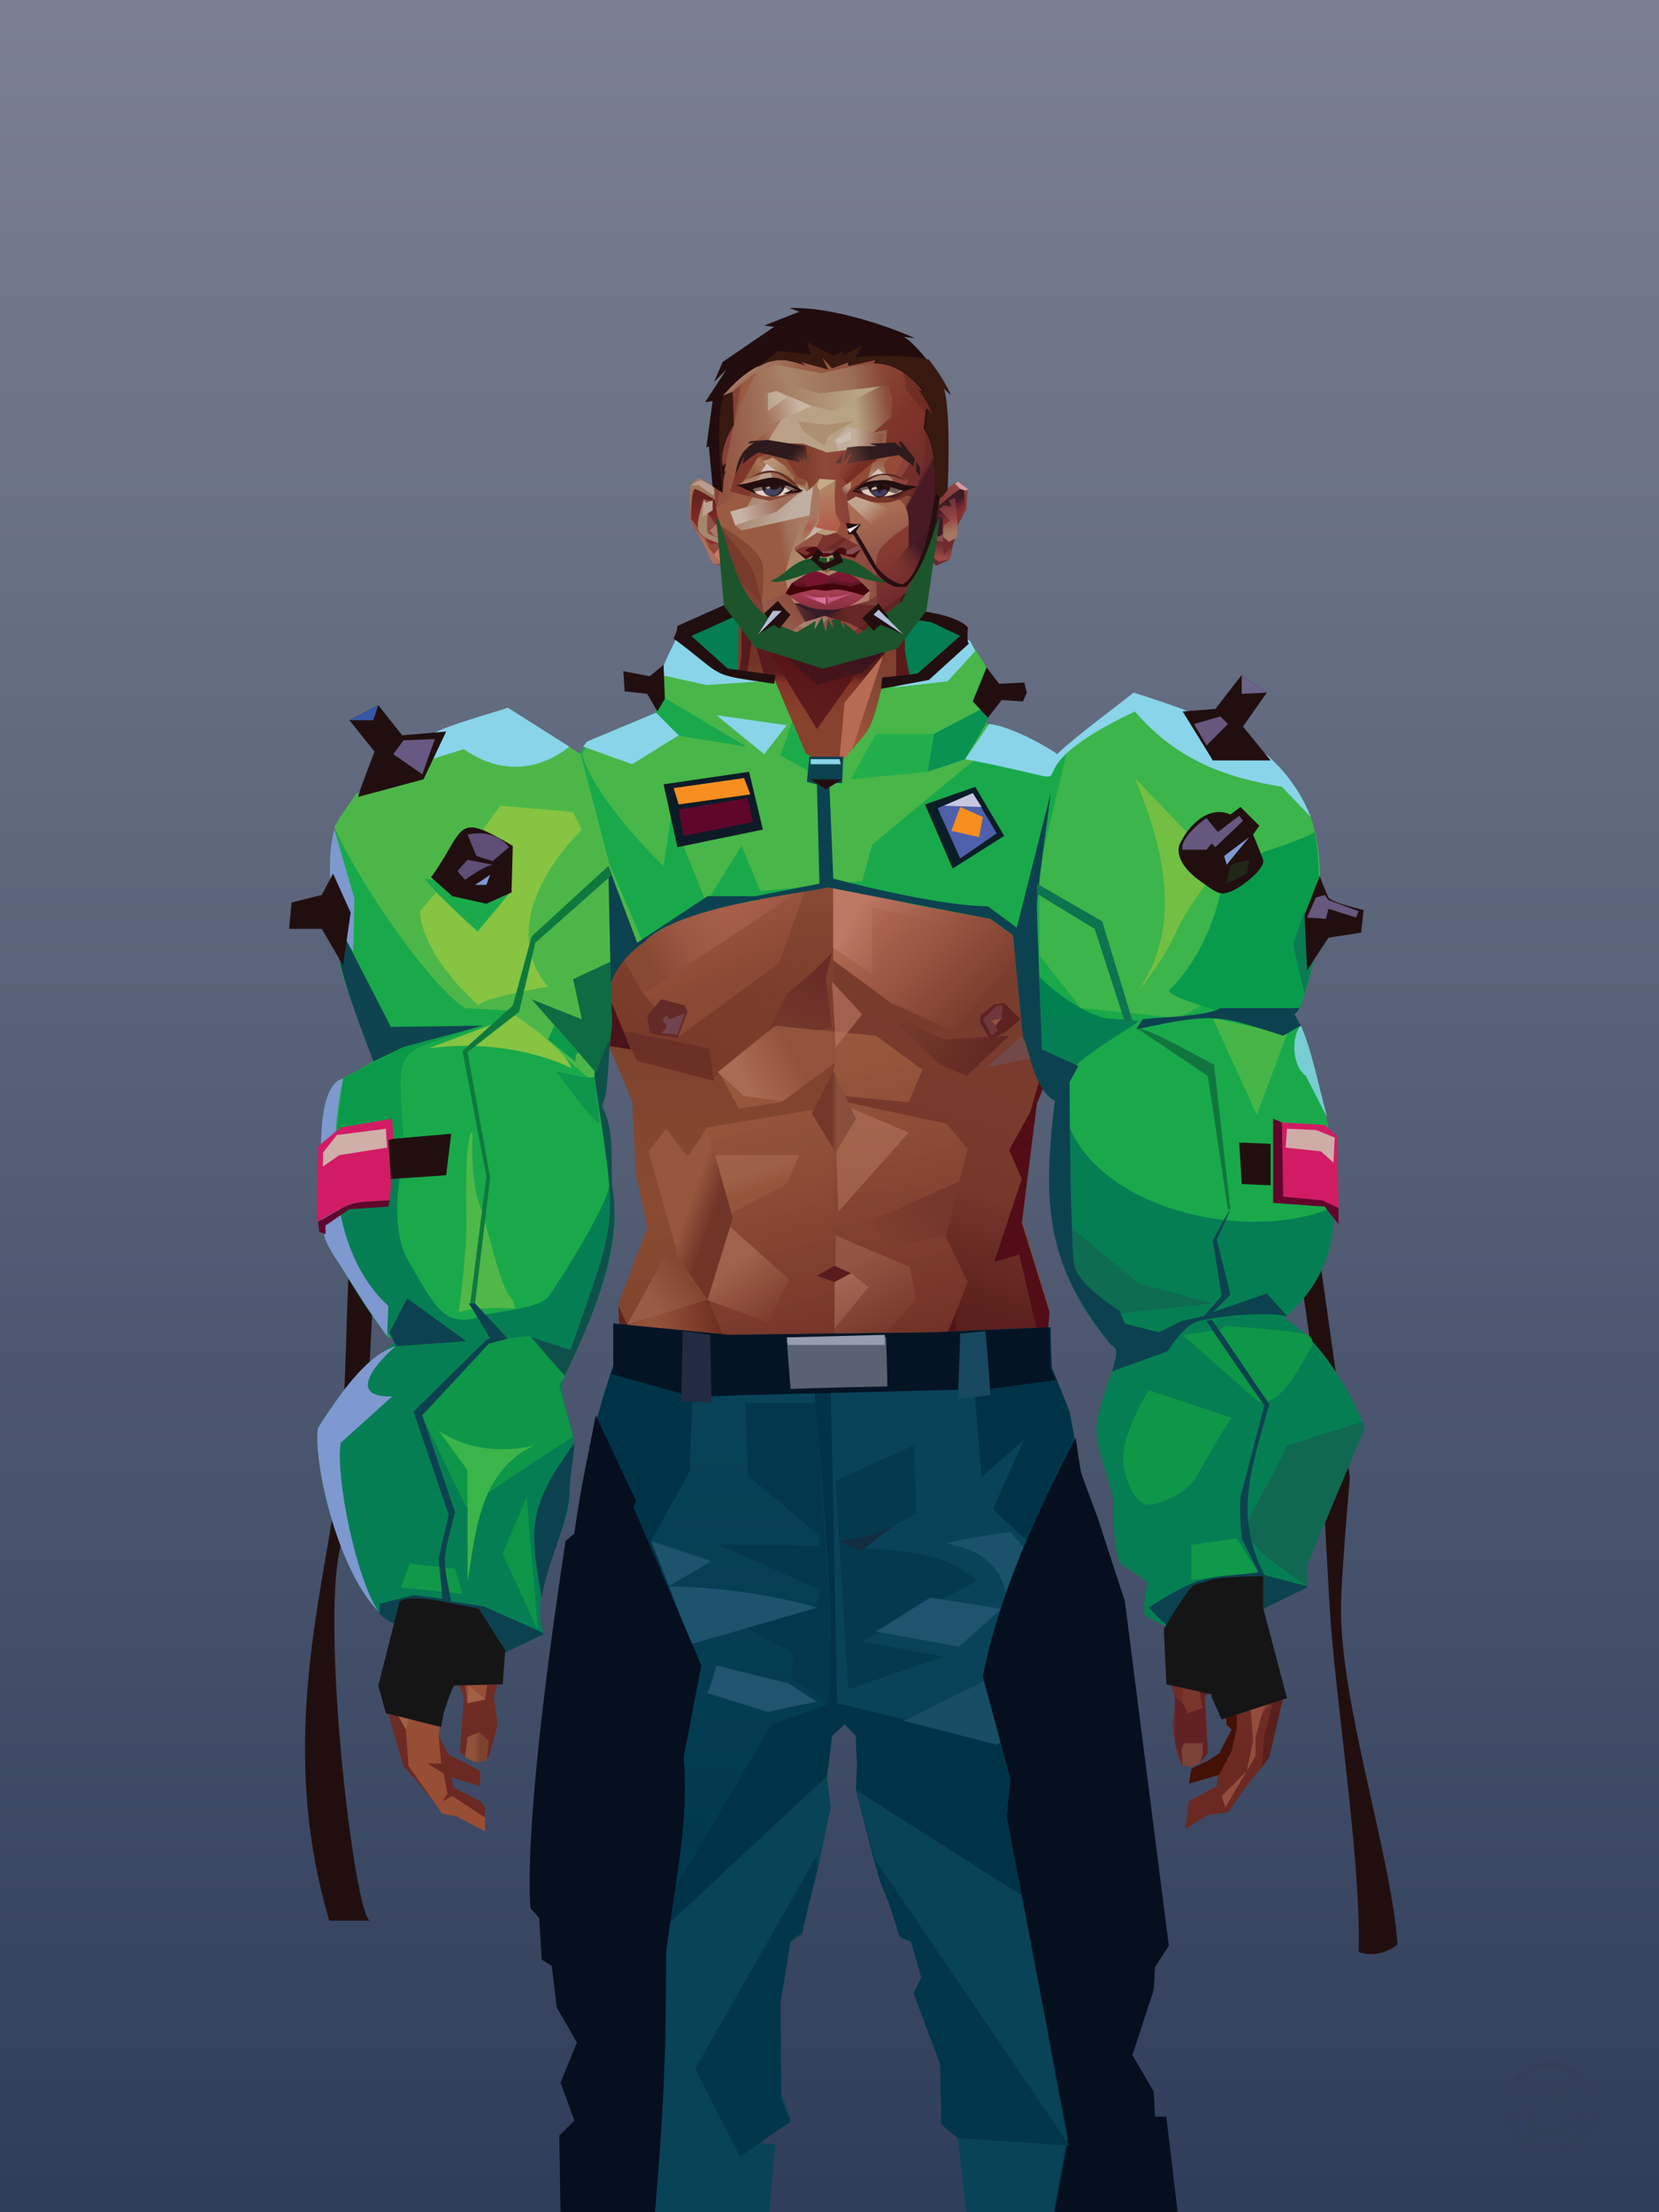 <?xml version="1.0" encoding="UTF-8"?>
<svg width="1320px" height="1760px" viewBox="0 0 1320 1760" version="1.1" xmlns="http://www.w3.org/2000/svg" xmlns:xlink="http://www.w3.org/1999/xlink">
<defs >
<linearGradient x1="50%" y1="0%" x2="50%" y2="100%" id="id-bg-20-test-0">
<stop stop-color="#7a8090" offset="0%">
</stop >
<stop stop-color="#303e5b" offset="100%">
</stop >
</linearGradient >
</defs >
<g id="id-bg-20-test-1">
<rect fill="url(#id-bg-20-test-0)" width="1320" height="1760" x="0" y="0" id="id-bg-20-test-2">
</rect >
</g >
<defs >
</defs >
<g transform="translate(536,481)" id="id-male-4_puffer_cropped_jacket_back-0">
<path d="M 240 36 C 240 36 194 64 194 64 C 194 64 152 138 151 139 C 150 140 113 145 113 145 L 81 59 L 42 54 L 7 24 L 9 19 L 43 4 C 52 5 214 -6 232 19 L 234 30 C 234 30 238 32 240 36 Z" fill="#067e53" id="id-male-4_puffer_cropped_jacket_back-1">
</path >
<path d="M 235 31 L 203 60 L 165 67 L 166 58 L 194 55 L 228 25 L 205 14 L 185 11 L 54 7 L 14 25 L 43 51 L 81 56 L 80 63 C 26 55 43 59 0 27 C 2 23 3 20 3 17 L 41 0 C 92 2 212 -5 234 18 C 234 20 233 30 235 31 Z" fill="#210f10" id="id-male-4_puffer_cropped_jacket_back-1">
</path >
</g >
<defs >
<linearGradient x1="50%" y1="6%" x2="50%" y2="100%" id="id-male-6.6_base_2-0">
<stop stop-color="#783f2f" offset="0%">
</stop >
<stop stop-color="#97573c" offset="8%">
</stop >
<stop stop-color="#7a3f2d" offset="20%">
</stop >
<stop stop-color="#884b31" offset="34%">
</stop >
<stop stop-color="#6b2923" offset="71%">
</stop >
<stop stop-color="#602521" offset="100%">
</stop >
</linearGradient >
<linearGradient x1="50%" y1="-10%" x2="50%" y2="84%" id="id-male-6.6_base_2-1">
<stop stop-color="#824631" offset="0%">
</stop >
<stop stop-color="#9d5940" offset="49%">
</stop >
<stop stop-color="#91533a" offset="100%">
</stop >
</linearGradient >
<linearGradient x1="57%" y1="50%" x2="47%" y2="56%" id="id-male-6.6_base_2-2">
<stop stop-color="#551b1b" offset="0%">
</stop >
<stop stop-color="#612520" offset="100%">
</stop >
</linearGradient >
<linearGradient x1="45%" y1="35%" x2="55%" y2="47%" id="id-male-6.6_base_2-3">
<stop stop-color="#81452f" offset="0%">
</stop >
<stop stop-color="#5d221e" offset="100%">
</stop >
</linearGradient >
<linearGradient x1="54%" y1="31%" x2="47%" y2="81%" id="id-male-6.6_base_2-4">
<stop stop-color="#80402e" offset="0%">
</stop >
<stop stop-color="#793e2d" offset="20%">
</stop >
<stop stop-color="#77382c" offset="71%">
</stop >
<stop stop-color="#6d2f27" offset="81%">
</stop >
<stop stop-color="#5b201c" offset="100%">
</stop >
</linearGradient >
<linearGradient x1="43%" y1="38%" x2="54%" y2="44%" id="id-male-6.6_base_2-5">
<stop stop-color="#8f4f38" offset="0%">
</stop >
<stop stop-color="#6d2c24" offset="100%">
</stop >
</linearGradient >
<linearGradient x1="46%" y1="8%" x2="58%" y2="82%" id="id-male-6.6_base_2-6">
<stop stop-color="#9b5b3f" offset="0%" stop-opacity="0.88">
</stop >
<stop stop-color="#6b2a22" offset="100%">
</stop >
</linearGradient >
<linearGradient x1="50%" y1="41%" x2="49%" y2="66%" id="id-male-6.6_base_2-7">
<stop stop-color="#581b1b" offset="0%">
</stop >
<stop stop-color="#843428" offset="27%">
</stop >
<stop stop-color="#86422d" offset="100%">
</stop >
</linearGradient >
<linearGradient x1="63%" y1="4%" x2="25%" y2="77%" id="id-male-6.6_base_2-8">
<stop stop-color="#9f5f44" offset="0%">
</stop >
<stop stop-color="#b37459" offset="55%">
</stop >
<stop stop-color="#9c5d42" offset="100%">
</stop >
</linearGradient >
<linearGradient x1="50%" y1="23%" x2="41%" y2="77%" id="id-male-6.6_base_2-9">
<stop stop-color="#541214" offset="0%">
</stop >
<stop stop-color="#5d1b1c" offset="100%">
</stop >
</linearGradient >
<linearGradient x1="47%" y1="22%" x2="55%" y2="89%" id="id-male-6.6_base_2-10">
<stop stop-color="#703527" offset="0%">
</stop >
<stop stop-color="#a9624a" offset="100%">
</stop >
</linearGradient >
<linearGradient x1="86%" y1="87%" x2="11%" y2="66%" id="id-male-6.6_base_2-11">
<stop stop-color="#773d31" offset="0%">
</stop >
<stop stop-color="#672d25" offset="100%">
</stop >
</linearGradient >
<linearGradient x1="71%" y1="11%" x2="50%" y2="100%" id="id-male-6.6_base_2-12">
<stop stop-color="#81432f" offset="0%" stop-opacity="0">
</stop >
<stop stop-color="#783a28" offset="100%">
</stop >
</linearGradient >
<linearGradient x1="66%" y1="46%" x2="56%" y2="43%" id="id-male-6.6_base_2-13">
<stop stop-color="#672b26" offset="0%">
</stop >
<stop stop-color="#5d2221" offset="100%">
</stop >
</linearGradient >
<linearGradient x1="100%" y1="41%" x2="50%" y2="63%" id="id-male-6.6_base_2-14">
<stop stop-color="#271321" offset="0%">
</stop >
<stop stop-color="#43151b" offset="100%">
</stop >
</linearGradient >
<linearGradient x1="69%" y1="20%" x2="50%" y2="100%" id="id-male-6.6_base_2-15">
<stop stop-color="#672d26" offset="0%">
</stop >
<stop stop-color="#75382c" offset="100%">
</stop >
</linearGradient >
<linearGradient x1="36%" y1="20%" x2="57%" y2="81%" id="id-male-6.6_base_2-16">
<stop stop-color="#b16549" offset="0%">
</stop >
<stop stop-color="#8a4934" offset="100%">
</stop >
</linearGradient >
<linearGradient x1="26%" y1="83%" x2="92%" y2="50%" id="id-male-6.6_base_2-17">
<stop stop-color="#874834" offset="0%">
</stop >
<stop stop-color="#cf836c" offset="100%" stop-opacity="0.095">
</stop >
</linearGradient >
<linearGradient x1="17%" y1="56%" x2="85%" y2="45%" id="id-male-6.6_base_2-18">
<stop stop-color="#b16549" offset="0%" stop-opacity="0">
</stop >
<stop stop-color="#ca8266" offset="52%">
</stop >
<stop stop-color="#a55d43" offset="100%">
</stop >
</linearGradient >
<linearGradient x1="17%" y1="24%" x2="74%" y2="87%" id="id-male-6.6_base_2-19">
<stop stop-color="#c0765d" offset="0%">
</stop >
<stop stop-color="#7a3c2d" offset="100%">
</stop >
</linearGradient >
<linearGradient x1="26%" y1="42%" x2="80%" y2="75%" id="id-male-6.6_base_2-20">
<stop stop-color="#bd7964" offset="0%">
</stop >
<stop stop-color="#965340" offset="100%" stop-opacity="0">
</stop >
</linearGradient >
<linearGradient x1="29%" y1="56%" x2="77%" y2="50%" id="id-male-6.6_base_2-21">
<stop stop-color="#cc876f" offset="0%">
</stop >
<stop stop-color="#b97055" offset="100%" stop-opacity="0">
</stop >
</linearGradient >
<linearGradient x1="74%" y1="24%" x2="34%" y2="74%" id="id-male-6.6_base_2-22">
<stop stop-color="#7e4434" offset="0%">
</stop >
<stop stop-color="#a85a3b" offset="100%">
</stop >
</linearGradient >
<linearGradient x1="66%" y1="100%" x2="40%" y2="0%" id="id-male-6.6_base_2-23">
<stop stop-color="#874837" offset="0%">
</stop >
<stop stop-color="#b56f57" offset="46%">
</stop >
<stop stop-color="#945437" offset="100%">
</stop >
</linearGradient >
<linearGradient x1="52%" y1="13%" x2="59%" y2="75%" id="id-male-6.6_base_2-24">
<stop stop-color="#763628" offset="0%">
</stop >
<stop stop-color="#813f2f" offset="100%">
</stop >
</linearGradient >
<linearGradient x1="28%" y1="76%" x2="73%" y2="20%" id="id-male-6.6_base_2-25">
<stop stop-color="#934d3c" offset="0%">
</stop >
<stop stop-color="#753528" offset="67%">
</stop >
<stop stop-color="#934d3c" offset="100%">
</stop >
</linearGradient >
<linearGradient x1="66%" y1="59%" x2="24%" y2="66%" id="id-male-6.6_base_2-26">
<stop stop-color="#612115" offset="0%">
</stop >
<stop stop-color="#93533a" offset="100%">
</stop >
</linearGradient >
<linearGradient x1="41%" y1="11%" x2="61%" y2="81%" id="id-male-6.6_base_2-27">
<stop stop-color="#a06350" offset="0%">
</stop >
<stop stop-color="#713127" offset="100%">
</stop >
</linearGradient >
<linearGradient x1="19%" y1="58%" x2="66%" y2="43%" id="id-male-6.6_base_2-28">
<stop stop-color="#aa6b53" offset="0%">
</stop >
<stop stop-color="#93523b" offset="100%">
</stop >
</linearGradient >
<linearGradient x1="73%" y1="50%" x2="30%" y2="53%" id="id-male-6.6_base_2-29">
<stop stop-color="#9b5f42" offset="0%">
</stop >
<stop stop-color="#b67b61" offset="100%">
</stop >
</linearGradient >
<linearGradient x1="31%" y1="0%" x2="50%" y2="100%" id="id-male-6.6_base_2-30">
<stop stop-color="#b27562" offset="0%">
</stop >
<stop stop-color="#9b5c4b" offset="100%">
</stop >
</linearGradient >
<linearGradient x1="29%" y1="43%" x2="65%" y2="100%" id="id-male-6.6_base_2-31">
<stop stop-color="#a86b54" offset="0%">
</stop >
<stop stop-color="#814030" offset="100%">
</stop >
</linearGradient >
<linearGradient x1="13%" y1="78%" x2="84%" y2="50%" id="id-male-6.6_base_2-32">
<stop stop-color="#7e3e2e" offset="0%">
</stop >
<stop stop-color="#74372c" offset="100%">
</stop >
</linearGradient >
<linearGradient x1="50%" y1="0%" x2="36%" y2="100%" id="id-male-6.6_base_2-33">
<stop stop-color="#ab6c57" offset="0%">
</stop >
<stop stop-color="#a56750" offset="100%">
</stop >
</linearGradient >
<linearGradient x1="50%" y1="28%" x2="64%" y2="55%" id="id-male-6.6_base_2-34">
<stop stop-color="#a3664e" offset="0%">
</stop >
<stop stop-color="#98593d" offset="100%">
</stop >
</linearGradient >
<linearGradient x1="40%" y1="55%" x2="62%" y2="71%" id="id-male-6.6_base_2-35">
<stop stop-color="#96573e" offset="0%">
</stop >
<stop stop-color="#713528" offset="100%">
</stop >
</linearGradient >
<linearGradient x1="9%" y1="37%" x2="88%" y2="55%" id="id-male-6.6_base_2-36">
<stop stop-color="#723829" offset="0%">
</stop >
<stop stop-color="#612824" offset="100%">
</stop >
</linearGradient >
<linearGradient x1="62%" y1="19%" x2="50%" y2="100%" id="id-male-6.6_base_2-37">
<stop stop-color="#914d34" offset="0%">
</stop >
<stop stop-color="#5f2420" offset="100%">
</stop >
</linearGradient >
<linearGradient x1="45%" y1="18%" x2="51%" y2="67%" id="id-male-6.6_base_2-38">
<stop stop-color="#b67760" offset="0%">
</stop >
<stop stop-color="#a95c3f" offset="100%">
</stop >
</linearGradient >
<linearGradient x1="50%" y1="0%" x2="50%" y2="100%" id="id-male-6.6_base_2-39">
<stop stop-color="#ac6d55" offset="0%">
</stop >
<stop stop-color="#9f5136" offset="100%">
</stop >
</linearGradient >
<linearGradient x1="45%" y1="50%" x2="58%" y2="50%" id="id-male-6.6_base_2-40">
<stop stop-color="#733829" offset="0%">
</stop >
<stop stop-color="#8a4e3c" offset="100%">
</stop >
</linearGradient >
<linearGradient x1="33%" y1="74%" x2="77%" y2="42%" id="id-male-6.6_base_2-41">
<stop stop-color="#985c46" offset="0%">
</stop >
<stop stop-color="#834732" offset="100%">
</stop >
</linearGradient >
<linearGradient x1="63%" y1="59%" x2="38%" y2="59%" id="id-male-6.6_base_2-42">
<stop stop-color="#7e4231" offset="0%">
</stop >
<stop stop-color="#905239" offset="100%">
</stop >
</linearGradient >
<linearGradient x1="50%" y1="0%" x2="50%" y2="100%" id="id-male-6.6_base_2-43">
<stop stop-color="#925f4e" offset="0%">
</stop >
<stop stop-color="#6e2f26" offset="100%">
</stop >
</linearGradient >
<linearGradient x1="47%" y1="47%" x2="53%" y2="50%" id="id-male-6.6_base_2-44">
<stop stop-color="#956855" offset="0%">
</stop >
<stop stop-color="#7c3c32" offset="100%">
</stop >
</linearGradient >
<linearGradient x1="50%" y1="0%" x2="50%" y2="100%" id="id-male-6.6_base_2-45">
<stop stop-color="#753229" offset="0%">
</stop >
<stop stop-color="#833e34" offset="100%">
</stop >
</linearGradient >
<linearGradient x1="50%" y1="0%" x2="50%" y2="100%" id="id-male-6.6_base_2-46">
<stop stop-color="#925644" offset="0%">
</stop >
<stop stop-color="#865648" offset="100%">
</stop >
</linearGradient >
<linearGradient x1="0%" y1="55%" x2="100%" y2="55%" id="id-male-6.6_base_2-47">
<stop stop-color="#804a40" offset="0%">
</stop >
<stop stop-color="#692e2c" offset="100%">
</stop >
</linearGradient >
<linearGradient x1="50%" y1="0%" x2="50%" y2="100%" id="id-male-6.6_base_2-48">
<stop stop-color="#916451" offset="0%">
</stop >
<stop stop-color="#712e26" offset="100%">
</stop >
</linearGradient >
<linearGradient x1="49%" y1="20%" x2="52%" y2="96%" id="id-male-6.6_base_2-49">
<stop stop-color="#773530" offset="0%">
</stop >
<stop stop-color="#6f2c24" offset="100%">
</stop >
</linearGradient >
<linearGradient x1="33%" y1="47%" x2="59%" y2="56%" id="id-male-6.6_base_2-50">
<stop stop-color="#5f2419" offset="0%">
</stop >
<stop stop-color="#4f161a" offset="100%">
</stop >
</linearGradient >
</defs >
<g transform="translate(303,473)" id="id-male-6.6_base_2-51">
<polygon points="174 662 140 824 138 906 147 1082 171 1154 176 1211 174 1230 176 1284 287 1284 284 1265 308 1195 306 1124 345 952 343 912 354 879 363 881 371 877 384 904 391 970 434 1079 458 1202 475 1252 475 1284 596 1284 601 1225 592 1146 609 1103 613 997 596 842 545 671 540 640 529 606 532 569 510 498 522 403 540 360 540 348 563 464 576 498 586 574 637 704 646 760 646 778 626 822 625 853 632 879 630 901 633 920 637 931 648 931 658 920 656 877 660 867 670 874 673 899 677 903 667 923 645 934 643 945 666 939 665 948 643 960 640 982 658 971 674 969 691 945 701 933 705 926 707 923 714 892 719 871 704 832 697 786 704 768 693 725 693 521 653 425 630 282 626 203 613 175 568 156 548 141 530 139 479 114 422 73 416 42 415 1 285 0 284 73 279 83 242 114 196 137 171 139 156 156 108 175 92 228 92 287 68 431 30 516 24 602 28 725 17 764 22 782 1 874 18 932 49 968 60 970 83 982 83 965 79 960 58 949 56 941 79 948 79 936 66 929 54 923 45 906 51 875 62 866 66 877 63 922 75 927 86 925 93 899 90 877 96 856 96 824 75 778 77 738 108 637 140 562 143 495 160 458 181 358 200 403 203 461 212 504 189 564 191 608" fill="url(#id-male-6.6_base_2-0)" id="id-male-6.6_base_2-52">
</polygon >
<polygon points="92 287 68 431 30 516 24 602 73 688 118 614 98 452 110 469 124 336 102 372 110 294 89 309 110 285" fill="url(#id-male-6.6_base_2-1)" id="id-male-6.6_base_2-52">
</polygon >
<polygon points="384 906 391 972 434 1081 458 1204 475 1254 475 1287 596 1287 601 1226 592 1148 609 1105 613 999 603 904 585 908 585 846 535 683 457 705 382 878" fill="url(#id-male-6.6_base_2-2)" id="id-male-6.6_base_2-52">
</polygon >
<polygon points="138 907 147 1083 172 1156 176 1212 174 1232 176 1286 176 1287 287 1287 284 1266 309 1197 306 1126 345 954 344 923 294 814 264 724 247 711" fill="url(#id-male-6.6_base_2-3)" id="id-male-6.6_base_2-52">
</polygon >
<polygon points="545 673 540 641 529 608 532 571 510 500 522 405 540 361 540 350 563 465 576 500 602 540 660 491 688 529 653 427 630 283 626 205 613 177 568 157 548 142 531 141 479 116 422 75 416 44 415 3 360 3 360 715 463 724" fill="url(#id-male-6.6_base_2-4)" id="id-male-6.6_base_2-52">
</polygon >
<polygon points="83 984 60 972 49 970 22 932 20 903 8 879 1 874 12 824 39 786 39 814 57 786 78 800 91 822 83 879 69 882 64 855 51 877 46 908 48 930 37 930 50 938 53 954 49 960 57 956 83 973" fill="#974e34" id="id-male-6.6_base_2-57">
</polygon >
<polygon points="66 855 69 882 64 855 51 877 46 908 43 870 58 825" fill="url(#id-male-6.6_base_2-5)" id="id-male-6.6_base_2-57">
</polygon >
<polygon points="83 879 69 882 70 868" fill="#a16148" id="id-male-6.6_base_2-57">
</polygon >
<polygon points="482 376 513 349 558 291 522 368" fill="#714a47" id="id-male-6.6_base_2-60">
</polygon >
<polygon points="313 697 261 560 246 448 259 424 356 408 362 366 318 404 285 409 268 378 314 343 394 351 431 378 420 404 369 399 371 404 450 421 467 441 449 510 467 547 407 697 358 717" fill="url(#id-male-6.6_base_2-6)" id="id-male-6.6_base_2-61">
</polygon >
<polygon points="410 90 430 82 423 76 417 45 417 7 287 9 287 48 283 76 278 86 245 114 195 139 366 139 391 70 410 26" fill="url(#id-male-6.6_base_2-7)" id="id-male-6.6_base_2-62">
</polygon >
<polygon points="182 180 133 231 98 289 98 231 114 182 166 159" fill="url(#id-male-6.6_base_2-8)" id="id-male-6.6_base_2-63">
</polygon >
<polygon points="347 107 384 55 410 31 414 23 300 31" fill="url(#id-male-6.6_base_2-9)" id="id-male-6.6_base_2-64">
</polygon >
<polygon points="287 93 296 32 323 129" fill="url(#id-male-6.6_base_2-10)" id="id-male-6.6_base_2-65">
</polygon >
<polygon points="336 139 314 151 271 146 224 139" fill="#c0775d" id="id-male-6.6_base_2-66">
</polygon >
<polygon points="410 84 410 136 462 129" fill="url(#id-male-6.6_base_2-11)" id="id-male-6.6_base_2-67">
</polygon >
<polygon points="173 246 167 286 191 351 263 386 329 330 360 330 360 152 349 139 336 139 310 152" fill="url(#id-male-6.6_base_2-12)" id="id-male-6.6_base_2-68">
</polygon >
<polygon points="464 159 516 190 500 159" fill="url(#id-male-6.6_base_2-13)" id="id-male-6.6_base_2-69">
</polygon >
<polygon points="302 31 347 72 383 62 410 37 417 28 417 13" fill="url(#id-male-6.6_base_2-14)" id="id-male-6.6_base_2-70">
</polygon >
<polygon points="264 151 191 202 220 151" fill="#814431" id="id-male-6.6_base_2-71">
</polygon >
<polygon points="154 206 170 170 123 188" fill="#ce826d" id="id-male-6.6_base_2-72">
</polygon >
<polygon points="359 285 345 299 323 318 305 354 359 345 354 305" fill="url(#id-male-6.6_base_2-15)" id="id-male-6.6_base_2-73">
</polygon >
<polygon points="261 361 265 387 204 371 192 347" fill="#6b3127" id="id-male-6.6_base_2-74">
</polygon >
<polygon points="199 362 181 359 167 284" fill="#4b131a" id="id-male-6.6_base_2-75">
</polygon >
<polygon points="477 341 477 335 488 326 496 325 509 338 497 348 485 354" fill="#5d2221" id="id-male-6.6_base_2-76">
</polygon >
<polygon points="314 151 343 220 317 293 238 351 209 318 172 251 186 205 271 146" fill="url(#id-male-6.6_base_2-16)" id="id-male-6.6_base_2-77">
</polygon >
<polygon points="314 151 330 238 209 318 172 251 186 205 271 146" fill="url(#id-male-6.6_base_2-17)" id="id-male-6.6_base_2-77">
</polygon >
<polygon points="314 151 351 205 221 227 186 205 271 146" fill="url(#id-male-6.6_base_2-18)" opacity="0.369" id="id-male-6.6_base_2-77">
</polygon >
<polygon points="212 335 223 322 242 327 244 332 236 353 214 349" fill="#642b26" id="id-male-6.6_base_2-80">
</polygon >
<polygon points="224 339 227 342 227 345 223 349 236 350 242 333 230 338 227 335" fill="#70434f" id="id-male-6.6_base_2-81">
</polygon >
<polygon points="489 343 491 347 486 351 479 338 490 327 495 327 494 336" fill="#6f373c" id="id-male-6.6_base_2-82">
</polygon >
<polygon points="486 339 489 343 494 337" fill="#92523e" id="id-male-6.6_base_2-83">
</polygon >
<polygon points="360 162 360 291 406 325 455 347 529 267 464 182 416 166" fill="url(#id-male-6.6_base_2-19)" id="id-male-6.6_base_2-84">
</polygon >
<polygon points="360 178 360 281 391 302 391 249 489 270 462 189 416 166" fill="url(#id-male-6.6_base_2-20)" id="id-male-6.6_base_2-84">
</polygon >
<polygon points="360 178 360 219 472 220 462 189 416 166 371 163" fill="url(#id-male-6.6_base_2-21)" id="id-male-6.6_base_2-84">
</polygon >
<polygon points="358 178 373 168 440 156 414 137 378 158 412 80 396 60 358 146" fill="url(#id-male-6.6_base_2-22)" id="id-male-6.6_base_2-87">
</polygon >
<polygon points="347 140 358 152 373 129 400 48 369 86 365 130" fill="#b66b53" id="id-male-6.6_base_2-88">
</polygon >
<polygon points="591 281 602 226 559 159 514 159 524 138 499 156 571 263" fill="url(#id-male-6.6_base_2-23)" id="id-male-6.6_base_2-89">
</polygon >
<polygon points="609 298 626 332 630 285 627 227 614 207 617 251" fill="#695b75" id="id-male-6.6_base_2-90">
</polygon >
<polygon points="555 159 567 157 613 177 614 192 580 175 604 207 602 226" fill="#8a4e37" id="id-male-6.6_base_2-91">
</polygon >
<polygon points="641 823 649 826 697 896 714 873 682 781" fill="url(#id-male-6.6_base_2-24)" id="id-male-6.6_base_2-92">
</polygon >
<polygon points="626 840 701 762 689 738 679 784 648 776 626 822" fill="url(#id-male-6.6_base_2-25)" id="id-male-6.6_base_2-92">
</polygon >
<polygon points="649 862 649 845 661 825 661 870 655 878 658 922 652 929 638 929 632 914 632 893 632 877 645 888" fill="#602222" id="id-male-6.6_base_2-94">
</polygon >
<polygon points="554 375 578 333 608 451 594 508 569 462" fill="#994b3b" id="id-male-6.6_base_2-95">
</polygon >
<polygon points="623 326 643 425 633 431 693 523 653 427 637 326 626 315" fill="#583847" id="id-male-6.6_base_2-96">
</polygon >
<polygon points="628 274 639 339 623 314" fill="#561b1f" id="id-male-6.6_base_2-97">
</polygon >
<polygon points="693 523 695 567 685 525 618 416 633 431" fill="#4b1114" id="id-male-6.6_base_2-98">
</polygon >
<polygon points="641 463 599 539 602 571 635 655 646 703 650 754 658 640 661 491" fill="#914f3a" id="id-male-6.6_base_2-99">
</polygon >
<polygon points="610 531 648 646 652 546 638 479" fill="#a8614d" id="id-male-6.6_base_2-99">
</polygon >
<polygon points="693 748 677 730 677 700 660 491 685 525 692 552 684 727" fill="#74332a" id="id-male-6.6_base_2-101">
</polygon >
<polygon points="692 746 704 768 693 727 695 567 692 551 684 727" fill="#5c3c47" id="id-male-6.6_base_2-102">
</polygon >
<polygon points="260 559 310 683 356 716 264 713 238 685 196 582" fill="url(#id-male-6.6_base_2-26)" id="id-male-6.6_base_2-103">
</polygon >
<polygon points="638 931 637 919 639 914 654 914 654 922 652 929 648 931 644 933" fill="#7c4139" id="id-male-6.6_base_2-104">
</polygon >
<polygon points="638 861 638 882 642 890 654 886 649 861" fill="#79372b" id="id-male-6.6_base_2-105">
</polygon >
<polygon points="691 871 694 912 689 936 669 956 672 965 696 924 696 909 705 877" fill="#934d3c" id="id-male-6.6_base_2-106">
</polygon >
<polygon points="704 768 685 788 694 837 712 873 703 908 701 933 707 925 719 873 704 834 697 788" fill="#591f1c" id="id-male-6.6_base_2-107">
</polygon >
<polygon points="667 939 643 946 645 934 658 928 667 922 677 903 673 899 670 874 661 870 661 854 671 867 681 873 681 902 677 920" fill="#431105" id="id-male-6.6_base_2-108">
</polygon >
<polygon points="362 510 360 634 426 561 421 535" fill="url(#id-male-6.6_base_2-27)" opacity="0.626" id="id-male-6.6_base_2-109">
</polygon >
<polygon points="320 403 289 399 268 380 314 343 361 348 362 372" fill="url(#id-male-6.6_base_2-28)" id="id-male-6.6_base_2-110">
</polygon >
<polygon points="172 141 169 151 181 151 205 139 196 138" fill="url(#id-male-6.6_base_2-29)" id="id-male-6.6_base_2-111">
</polygon >
<polygon points="359 308 362 360 383 334" fill="#bb7863" opacity="0.625" id="id-male-6.6_base_2-112">
</polygon >
<polygon points="361 546 361 584 388 551 374 540" fill="url(#id-male-6.6_base_2-30)" opacity="0.626" id="id-male-6.6_base_2-113">
</polygon >
<polygon points="347 542 361 547 374 540 361 534" fill="#581c1c" id="id-male-6.6_base_2-114">
</polygon >
<polygon points="325 545 278 503 259 561 308 579" fill="url(#id-male-6.6_base_2-31)" opacity="0.758" id="id-male-6.6_base_2-115">
</polygon >
<polygon points="389 499 460 467 450 510 404 520" fill="url(#id-male-6.6_base_2-32)" id="id-male-6.6_base_2-116">
</polygon >
<polygon points="364 491 361 403 420 428" fill="url(#id-male-6.6_base_2-33)" opacity="0.758" id="id-male-6.6_base_2-117">
</polygon >
<polygon points="263 446 333 446 323 469 279 492" fill="url(#id-male-6.6_base_2-34)" opacity="0.758" id="id-male-6.6_base_2-118">
</polygon >
<polygon points="260 425 280 496 260 561 237 528 213 443 227 425 244 447" fill="url(#id-male-6.6_base_2-35)" id="id-male-6.6_base_2-119">
</polygon >
<polygon points="412 343 445 374 466 383 500 351 448 354 416 339" fill="url(#id-male-6.6_base_2-36)" id="id-male-6.6_base_2-120">
</polygon >
<polygon points="165 252 164 278 128 284" fill="#642a24" id="id-male-6.6_base_2-121">
</polygon >
<polygon points="58 478 89 441 89 416 69 430 66 456" fill="url(#id-male-6.6_base_2-37)" id="id-male-6.6_base_2-122">
</polygon >
<polygon points="77 684 70 634 62 517 89 474 112 569" fill="url(#id-male-6.6_base_2-38)" id="id-male-6.6_base_2-123">
</polygon >
<polygon points="54 489 48 539 70 635 77 684 54 760 41 781 17 766 28 727 24 604 29 544" fill="url(#id-male-6.6_base_2-39)" id="id-male-6.6_base_2-124">
</polygon >
<polygon points="136 452 128 497 154 460 178 340 170 300" fill="#793b28" id="id-male-6.6_base_2-125">
</polygon >
<polygon points="181 359 160 460 143 497 142 514 124 532 109 514 108 490 128 497 154 460 178 340" fill="#5f2420" id="id-male-6.6_base_2-125">
</polygon >
<polygon points="39 747 28 772 39 788 44 772" fill="#ae7058" id="id-male-6.6_base_2-127">
</polygon >
<polygon points="360 379 343 413 362 444 378 417" fill="url(#id-male-6.6_base_2-40)" id="id-male-6.6_base_2-128">
</polygon >
<polygon points="196 581 260 561 230 519" fill="url(#id-male-6.6_base_2-41)" id="id-male-6.6_base_2-129">
</polygon >
<polygon points="75 929 67 925 69 909 78 905 86 912 84 928" fill="url(#id-male-6.6_base_2-42)" id="id-male-6.6_base_2-130">
</polygon >
<polygon points="20 903 7 880 21 851 28 871" fill="#a16148" id="id-male-6.6_base_2-131">
</polygon >
<polygon points="219 1123 204 1040 192 913 171 1090 183 1169 230 1208 262 1237 271 1213 235 1175 213 1157 273 1191 282 1169" fill="url(#id-male-6.6_base_2-43)" opacity="0.808" id="id-male-6.6_base_2-132">
</polygon >
<polygon points="183 1207 182 1155 214 1106 237 1166 231 1210" fill="#7d3b2d" id="id-male-6.6_base_2-133">
</polygon >
<polygon points="187 902 212 1137 227 1161 275 1187 300 1137 273 1009 300 918 270 791 212 836" fill="url(#id-male-6.6_base_2-44)" id="id-male-6.6_base_2-134">
</polygon >
<polygon points="288 1079 311 1040 312 942 295 903 265 1019 276 1188 302 1137" fill="url(#id-male-6.6_base_2-45)" id="id-male-6.6_base_2-135">
</polygon >
<polygon points="585 908 604 1008 608 1106 614 998 599 887" fill="#604050" id="id-male-6.6_base_2-136">
</polygon >
<polygon points="431 886 489 1140 536 1115 561 925 566 886 537 816 501 786" fill="url(#id-male-6.6_base_2-46)" opacity="0.792" id="id-male-6.6_base_2-137">
</polygon >
<polygon points="582 921 588 1011 585 1112 576 1162 545 1046 566 886" fill="url(#id-male-6.6_base_2-47)" id="id-male-6.6_base_2-138">
</polygon >
<polygon points="562 1247 519 1200 472 1112 495 931 506 931 595 1188 579 1244" fill="url(#id-male-6.6_base_2-48)" id="id-male-6.6_base_2-139">
</polygon >
<polygon points="532 1221 540 1263 537 1269 516 1287 510 1287 500 1263 513 1199 488 1226 462 1170 472 1101 428 1010 399 877 469 771 519 739 537 818 501 787 433 890 477 1078 534 1212" fill="url(#id-male-6.6_base_2-49)" id="id-male-6.6_base_2-140">
</polygon >
<polygon points="322 1058 284 852 258 721 267 733 371 879 363 883 354 881 343 914 345 954" fill="#6b2d24" id="id-male-6.6_base_2-141">
</polygon >
<polygon points="430 1068 425 875 536 705 454 704 380 865 384 906 392 972" fill="#571d1c" opacity="0.394" id="id-male-6.6_base_2-142">
</polygon >
<polygon points="175 1262 194 1287 207 1287 225 1226 214 1249 175 1221 174 1232" fill="#743428" id="id-male-6.6_base_2-143">
</polygon >
<polygon points="529 1227 554 1234 569 1169 549 1168" fill="#824c40" id="id-male-6.6_base_2-144">
</polygon >
<polygon points="547 678 545 672 540 641 529 608 532 571 510 500 522 405 540 361 540 350 548 389 543 330 558 289 517 369 529 369 517 411 500 442 510 465 488 531 508 525 522 585 450 724" fill="#520d17" id="id-male-6.6_base_2-52">
</polygon >
<polygon points="403 722 491 609 523 585 450 723" fill="#5f211f" id="id-male-6.6_base_2-146">
</polygon >
<polygon points="174 664 140 826 138 907 139 937 238 690 352 886 354 881 363 883 371 879 384 906 472 773 549 712 597 844 545 673 540 641 478 697 450 723 279 705 232 657 189 566 191 610" fill="url(#id-male-6.6_base_2-50)" id="id-male-6.6_base_2-52">
</polygon >
<polygon points="189 616 211 620 191 586 191 609" fill="#40120e" id="id-male-6.6_base_2-148">
</polygon >
<polygon points="139 836 226 709 167 697 139 826" fill="#4f1c18" id="id-male-6.6_base_2-149">
</polygon >
<polygon points="519 734 596 843 547 678" fill="#420f15" id="id-male-6.6_base_2-150">
</polygon >
<polygon points="416 778 448 726 315 744 330 762" fill="#6b2c26" opacity="0.52" id="id-male-6.6_base_2-52">
</polygon >
<polygon points="412 685 464 666 457 573" fill="#4f161a" id="id-male-6.6_base_2-152">
</polygon >
</g >
<defs >
<linearGradient x1="53%" y1="5%" x2="47%" y2="91%" id="id-male-6.8_face_2-0">
<stop stop-color="#8f4340" offset="0%">
</stop >
<stop stop-color="#702a2c" offset="82%">
</stop >
<stop stop-color="#974b47" offset="100%">
</stop >
</linearGradient >
<linearGradient x1="62%" y1="61%" x2="50%" y2="36%" id="id-male-6.8_face_2-1">
<stop stop-color="#822f31" offset="0%">
</stop >
<stop stop-color="#3c1b25" offset="100%">
</stop >
</linearGradient >
<linearGradient x1="50%" y1="13%" x2="57%" y2="81%" id="id-male-6.8_face_2-2">
<stop stop-color="#773435" offset="0%">
</stop >
<stop stop-color="#944945" offset="52%">
</stop >
<stop stop-color="#a57660" offset="100%">
</stop >
</linearGradient >
<linearGradient x1="50%" y1="0%" x2="54%" y2="88%" id="id-male-6.8_face_2-3">
<stop stop-color="#9f7d60" offset="0%">
</stop >
<stop stop-color="#8f4539" offset="100%">
</stop >
</linearGradient >
<linearGradient x1="36%" y1="75%" x2="36%" y2="18%" id="id-male-6.8_face_2-4">
<stop stop-color="#8b2e30" offset="0%">
</stop >
<stop stop-color="#662221" offset="100%">
</stop >
</linearGradient >
<linearGradient x1="30%" y1="63%" x2="66%" y2="53%" id="id-male-6.8_face_2-5">
<stop stop-color="#995c43" offset="0%">
</stop >
<stop stop-color="#a2705a" offset="11%">
</stop >
<stop stop-color="#ac8266" offset="35%">
</stop >
<stop stop-color="#955d4b" offset="72%">
</stop >
<stop stop-color="#844137" offset="100%">
</stop >
</linearGradient >
<linearGradient x1="12%" y1="55%" x2="89%" y2="49%" id="id-male-6.8_face_2-6">
<stop stop-color="#baa188" offset="0%">
</stop >
<stop stop-color="#b5a382" offset="69%">
</stop >
<stop stop-color="#8a4c3b" offset="100%">
</stop >
</linearGradient >
<linearGradient x1="77%" y1="45%" x2="9%" y2="48%" id="id-male-6.8_face_2-7">
<stop stop-color="#b6a383" offset="0%">
</stop >
<stop stop-color="#a3775d" offset="100%">
</stop >
</linearGradient >
<linearGradient x1="4%" y1="59%" x2="84%" y2="52%" id="id-male-6.8_face_2-8">
<stop stop-color="#925340" offset="0%">
</stop >
<stop stop-color="#a98468" offset="40%">
</stop >
<stop stop-color="#9d6e56" offset="75%">
</stop >
<stop stop-color="#7e352a" offset="100%">
</stop >
</linearGradient >
<linearGradient x1="0%" y1="62%" x2="75%" y2="50%" id="id-male-6.8_face_2-9">
<stop stop-color="#a07158" offset="0%">
</stop >
<stop stop-color="#c8b5a3" offset="100%">
</stop >
</linearGradient >
<linearGradient x1="91%" y1="50%" x2="43%" y2="50%" id="id-male-6.8_face_2-10">
<stop stop-color="#915b47" offset="0%">
</stop >
<stop stop-color="#c1ae9d" offset="100%">
</stop >
</linearGradient >
<linearGradient x1="73%" y1="44%" x2="36%" y2="73%" id="id-male-6.8_face_2-11">
<stop stop-color="#8b493b" offset="0%">
</stop >
<stop stop-color="#905c4e" offset="100%" stop-opacity="0.589">
</stop >
</linearGradient >
<linearGradient x1="22%" y1="31%" x2="35%" y2="66%" id="id-male-6.8_face_2-12">
<stop stop-color="#a96d54" offset="0%">
</stop >
<stop stop-color="#945949" offset="100%">
</stop >
</linearGradient >
<linearGradient x1="13%" y1="-5%" x2="103%" y2="59%" id="id-male-6.8_face_2-13">
<stop stop-color="#ac887c" offset="0%">
</stop >
<stop stop-color="#985d44" offset="31%">
</stop >
<stop stop-color="#7d3328" offset="79%">
</stop >
<stop stop-color="#712d2c" offset="100%">
</stop >
</linearGradient >
<linearGradient x1="47%" y1="96%" x2="25%" y2="14%" id="id-male-6.8_face_2-14">
<stop stop-color="#a56b59" offset="0%" stop-opacity="0.302">
</stop >
<stop stop-color="#874339" offset="100%">
</stop >
</linearGradient >
<linearGradient x1="24%" y1="56%" x2="50%" y2="45%" id="id-male-6.8_face_2-15">
<stop stop-color="#976043" offset="0%">
</stop >
<stop stop-color="#aa7758" offset="59%">
</stop >
<stop stop-color="#8f523b" offset="100%">
</stop >
</linearGradient >
<linearGradient x1="87%" y1="65%" x2="23%" y2="32%" id="id-male-6.8_face_2-16">
<stop stop-color="#9e6e50" offset="0%">
</stop >
<stop stop-color="#b89475" offset="100%">
</stop >
</linearGradient >
<linearGradient x1="13%" y1="29%" x2="91%" y2="29%" id="id-male-6.8_face_2-17">
<stop stop-color="#80372b" offset="0%">
</stop >
<stop stop-color="#833e2e" offset="38%">
</stop >
<stop stop-color="#8e4939" offset="51%">
</stop >
<stop stop-color="#894036" offset="70%">
</stop >
<stop stop-color="#8d413b" offset="100%">
</stop >
</linearGradient >
<linearGradient x1="9%" y1="45%" x2="41%" y2="63%" id="id-male-6.8_face_2-18">
<stop stop-color="#8e4836" offset="0%">
</stop >
<stop stop-color="#772e23" offset="100%">
</stop >
</linearGradient >
<linearGradient x1="50%" y1="19%" x2="50%" y2="70%" id="id-male-6.8_face_2-19">
<stop stop-color="#975b45" offset="0%">
</stop >
<stop stop-color="#aa836d" offset="100%">
</stop >
</linearGradient >
<linearGradient x1="9%" y1="54%" x2="38%" y2="50%" id="id-male-6.8_face_2-20">
<stop stop-color="#5e3931" offset="0%">
</stop >
<stop stop-color="#2f1b1d" offset="100%">
</stop >
</linearGradient >
<linearGradient x1="97%" y1="55%" x2="73%" y2="44%" id="id-male-6.8_face_2-21">
<stop stop-color="#6f3f30" offset="0%">
</stop >
<stop stop-color="#2e1a1c" offset="100%">
</stop >
</linearGradient >
<linearGradient x1="40%" y1="21%" x2="72%" y2="94%" id="id-male-6.8_face_2-22">
<stop stop-color="#a67a62" offset="0%">
</stop >
<stop stop-color="#af8e6f" offset="50%">
</stop >
<stop stop-color="#af7c69" offset="100%">
</stop >
</linearGradient >
<linearGradient x1="7%" y1="41%" x2="71%" y2="63%" id="id-male-6.8_face_2-23">
<stop stop-color="#a77e68" offset="0%">
</stop >
<stop stop-color="#bfb0a1" offset="100%">
</stop >
</linearGradient >
<linearGradient x1="87%" y1="51%" x2="37%" y2="52%" id="id-male-6.8_face_2-24">
<stop stop-color="#935943" offset="0%">
</stop >
<stop stop-color="#ae7f68" offset="100%">
</stop >
</linearGradient >
<linearGradient x1="50%" y1="0%" x2="50%" y2="100%" id="id-male-6.8_face_2-25">
<stop stop-color="#b18b6b" offset="0%">
</stop >
<stop stop-color="#b35746" offset="100%">
</stop >
</linearGradient >
<linearGradient x1="71%" y1="47%" x2="15%" y2="54%" id="id-male-6.8_face_2-26">
<stop stop-color="#9e6e5a" offset="0%">
</stop >
<stop stop-color="#c6b4a8" offset="100%">
</stop >
</linearGradient >
<linearGradient x1="66%" y1="11%" x2="44%" y2="95%" id="id-male-6.8_face_2-27">
<stop stop-color="#ad6f5d" offset="0%" stop-opacity="0.528">
</stop >
<stop stop-color="#aa5f4f" offset="49%">
</stop >
<stop stop-color="#aa604e" offset="100%" stop-opacity="0">
</stop >
</linearGradient >
<linearGradient x1="-5%" y1="53%" x2="86%" y2="50%" id="id-male-6.8_face_2-28">
<stop stop-color="#6d352d" offset="0%">
</stop >
<stop stop-color="#341d27" offset="47%">
</stop >
<stop stop-color="#692522" offset="100%">
</stop >
</linearGradient >
<linearGradient x1="10%" y1="52%" x2="66%" y2="50%" id="id-male-6.8_face_2-29">
<stop stop-color="#a47a65" offset="0%">
</stop >
<stop stop-color="#884237" offset="100%">
</stop >
</linearGradient >
<linearGradient x1="50%" y1="-36%" x2="50%" y2="100%" id="id-male-6.8_face_2-30">
<stop stop-color="#8f293e" offset="0%">
</stop >
<stop stop-color="#56121d" offset="100%">
</stop >
</linearGradient >
<linearGradient x1="23%" y1="39%" x2="61%" y2="66%" id="id-male-6.8_face_2-31">
<stop stop-color="#c1a490" offset="0%">
</stop >
<stop stop-color="#bd9d86" offset="100%" stop-opacity="0">
</stop >
</linearGradient >
<linearGradient x1="50%" y1="0%" x2="50%" y2="100%" id="id-male-6.8_face_2-32">
<stop stop-color="#a93f54" offset="0%">
</stop >
<stop stop-color="#852e3c" offset="100%">
</stop >
</linearGradient >
<linearGradient x1="23%" y1="50%" x2="76%" y2="52%" id="id-male-6.8_face_2-33">
<stop stop-color="#ae507e" offset="0%" stop-opacity="0">
</stop >
<stop stop-color="#d7709a" offset="100%">
</stop >
</linearGradient >
<linearGradient x1="58%" y1="36%" x2="35%" y2="100%" id="id-male-6.8_face_2-34">
<stop stop-color="#b18f79" offset="0%">
</stop >
<stop stop-color="#b18d76" offset="100%" stop-opacity="0">
</stop >
</linearGradient >
<linearGradient x1="96%" y1="25%" x2="45%" y2="90%" id="id-male-6.8_face_2-35">
<stop stop-color="#361b27" offset="0%">
</stop >
<stop stop-color="#411720" offset="100%">
</stop >
</linearGradient >
<linearGradient x1="40%" y1="34%" x2="57%" y2="75%" id="id-male-6.8_face_2-36">
<stop stop-color="#853b31" offset="0%">
</stop >
<stop stop-color="#722b2c" offset="100%">
</stop >
</linearGradient >
<linearGradient x1="66%" y1="30%" x2="24%" y2="92%" id="id-male-6.8_face_2-37">
<stop stop-color="#401923" offset="0%">
</stop >
<stop stop-color="#7e3530" offset="100%" stop-opacity="0">
</stop >
</linearGradient >
<linearGradient x1="53%" y1="73%" x2="54%" y2="75%" id="id-male-6.8_face_2-38">
<stop stop-color="#5e231e" offset="0%" stop-opacity="0.476">
</stop >
<stop stop-color="#471a24" offset="100%">
</stop >
</linearGradient >
<linearGradient x1="36%" y1="31%" x2="47%" y2="50%" id="id-male-6.8_face_2-39">
<stop stop-color="#c0a895" offset="0%">
</stop >
<stop stop-color="#945d46" offset="100%">
</stop >
</linearGradient >
<linearGradient x1="52%" y1="46%" x2="46%" y2="43%" id="id-male-6.8_face_2-40">
<stop stop-color="#995c43" offset="0%">
</stop >
<stop stop-color="#844137" offset="100%">
</stop >
</linearGradient >
</defs >
<g transform="translate(548,259)" id="id-male-6.8_face_2-41">
<g transform="translate(0,121)" id="id-male-6.8_face_2-42">
<polygon points="199 13 214 3 222 9 221 25 214 38 214 43 210 54 208 65 197 70 190 64" fill="url(#id-male-6.8_face_2-0)" id="id-male-6.8_face_2-43">
</polygon >
<polygon points="197 24 209 14 216 9 219 10 220 22 214 37 195 43" fill="url(#id-male-6.8_face_2-1)" id="id-male-6.8_face_2-44">
</polygon >
<polygon points="203 38 208 34 199 25 203 22 209 23 207 18 212 16 214 38 214 43 213 48 207 51 201 46" fill="url(#id-male-6.8_face_2-2)" id="id-male-6.8_face_2-43">
</polygon >
<polygon points="212 5 214 3 222 9 222 10 219 10 216 9" fill="#d49ba0" id="id-male-6.8_face_2-43">
</polygon >
<polygon points="208 65 197 70 190 64 194 42 199 50 193 62 199 67" fill="#602d31" id="id-male-6.8_face_2-43">
</polygon >
<polygon points="203 62 202 54 211 50" fill="#722c2d" id="id-male-6.8_face_2-48">
</polygon >
<polygon points="196 50 202 51 203 42 196 46" fill="#874b46" id="id-male-6.8_face_2-49">
</polygon >
<polygon points="194 45 199 47 202 45 202 32 197 31" fill="#361b27" id="id-male-6.8_face_2-50">
</polygon >
<path d="M 30 70 C 24 70 20 69 19 68 C 17 66 12 52 8 46 C 4 39 2 38 1 33 C 0 30 0 21 1 6 L 8 0 L 23 9 L 30 70 Z" fill="url(#id-male-6.8_face_2-3)" id="id-male-6.8_face_2-51">
</path >
<polygon points="8 6 2 6 7 3 10 2 23 9 19 14" fill="#b99d8c" id="id-male-6.8_face_2-51">
</polygon >
<path d="M 26 68 C 23 69 20 69 19 68 C 17 66 12 52 8 46 C 7 44 6 43 6 42 C 9 45 10 47 12 48 C 13 50 14 52 16 56 L 26 68 Z" fill="#ab7260" id="id-male-6.8_face_2-51">
</path >
<polygon points="26 68 29 65 27 53 20 61" fill="#c67b6d" id="id-male-6.8_face_2-51">
</polygon >
<path d="M 23 19 C 12 12 6 9 5 9 C 3 10 2 18 2 33 L 17 53 L 26 52 L 23 19 Z" fill="url(#id-male-6.8_face_2-4)" id="id-male-6.8_face_2-55">
</path >
<polygon points="12 17 19 19 18 26 15 28 22 38 21 49 12 44" fill="#8e4f46" id="id-male-6.8_face_2-56">
</polygon >
<path d="M 27 53 C 16 50 10 47 8 42 C 6 38 8 30 12 17 L 15 23 C 15 36 14 42 15 43 C 15 45 18 46 25 48 L 27 53 Z" fill="#a6866b" id="id-male-6.8_face_2-57">
</path >
<polygon points="11 31 19 26 19 18 14 20 12 18" fill="#bca28f" id="id-male-6.8_face_2-58">
</polygon >
<polygon points="20 46 17 42 22 37 25 48" fill="#b27668" id="id-male-6.8_face_2-59">
</polygon >
</g >
<g transform="translate(18,0)" id="id-male-6.8_face_2-60">
<path d="M 20 231 C 18 227 11 201 5 153 C 3 140 2 128 1 117 C -1 91 4 63 8 49 C 9 46 16 35 16 34 C 30 20 56 0 94 0 C 157 0 178 45 181 51 C 183 57 183 111 181 144 C 178 177 162 232 160 235 C 158 239 124 261 119 264 C 113 266 74 267 69 264 C 64 261 22 235 20 231 Z" fill="url(#id-male-6.8_face_2-5)" id="id-male-6.8_face_2-61">
</path >
<polygon points="42 97 56 74 52 61 155 41 139 103 93 103" fill="url(#id-male-6.8_face_2-6)" id="id-male-6.8_face_2-62">
</polygon >
<polygon points="96 68 135 48 39 38 42 54" fill="url(#id-male-6.8_face_2-7)" id="id-male-6.8_face_2-63">
</polygon >
<path d="M 27 130 L 4 145 C 3 135 2 126 1 117 C -1 91 4 63 8 49 C 9 46 16 35 16 34 C 30 20 56 0 94 0 C 157 0 178 45 181 51 L 147 47 L 86 54 L 44 42 L 57 74 L 27 98 L 27 130 Z" fill="url(#id-male-6.8_face_2-8)" id="id-male-6.8_face_2-61">
</path >
<polygon points="42 81 80 64 52 52 42 54" fill="url(#id-male-6.8_face_2-9)" id="id-male-6.8_face_2-65">
</polygon >
<polygon points="45 68 60 57 52 52 45 54" fill="#cec5b3" opacity="0.553" id="id-male-6.8_face_2-66">
</polygon >
<polygon points="90 96 73 84 69 76 91 79 113 76 93 88" fill="#ad8f72" id="id-male-6.8_face_2-67">
</polygon >
<polygon points="137 97 137 86 108 81 98 91 102 103" fill="url(#id-male-6.8_face_2-10)" id="id-male-6.8_face_2-68">
</polygon >
<polygon points="99 91 101 94 111 91 111 84" fill="#d3cbb9" opacity="0.56" id="id-male-6.8_face_2-69">
</polygon >
<polygon points="60 213 39 221 45 248 56 248 84 233 80 206" fill="url(#id-male-6.8_face_2-11)" id="id-male-6.8_face_2-70">
</polygon >
<path d="M 20 231 C 18 227 12 203 6 158 C 22 179 32 191 34 197 C 36 202 40 220 47 250 C 35 242 21 233 20 231 Z" fill="#804033" id="id-male-6.8_face_2-61">
</path >
<path d="M 11 192 C 9 183 7 171 6 158 C 26 171 38 180 40 188 C 42 191 42 202 40 221 L 11 192 Z" fill="#6d3322" opacity="0.47" id="id-male-6.8_face_2-61">
</path >
<polygon points="132 203 121 178 107 160 107 139 115 134 168 130 179 136" fill="url(#id-male-6.8_face_2-12)" id="id-male-6.8_face_2-73">
</polygon >
<path d="M 160 158 C 165 146 167 139 164 138 C 153 133 136 132 136 127 C 135 126 137 111 140 83 L 129 85 L 143 73 C 144 62 144 56 143 55 C 141 53 143 36 130 31 C 126 30 112 32 88 38 L 51 31 L 35 38 C 22 36 16 35 16 34 C 30 20 56 0 94 0 C 157 0 178 45 181 51 C 183 57 183 111 181 144 L 160 158 Z" fill="url(#id-male-6.8_face_2-13)" id="id-male-6.8_face_2-61">
</path >
<polygon points="93 230 129 249 146 243 153 201 125 219 113 221" fill="#662826" id="id-male-6.8_face_2-75">
</polygon >
<polygon points="120 175 124 185 115 193 133 206 135 223 104 221 103 198 95 176" fill="url(#id-male-6.8_face_2-14)" id="id-male-6.8_face_2-76">
</polygon >
<polygon points="117 131 107 134 112 117 140 96 157 104 144 127" fill="#944b36" id="id-male-6.8_face_2-77">
</polygon >
<polygon points="65 125 74 128 77 122 60 101 35 99 20 129" fill="url(#id-male-6.8_face_2-15)" id="id-male-6.8_face_2-78">
</polygon >
<polygon points="44 112 41 108 49 105 59 112 61 115 66 120 66 125" fill="url(#id-male-6.8_face_2-16)" id="id-male-6.8_face_2-79">
</polygon >
<polygon points="44 135 30 136 15 132 23 105 35 93 73 94 92 101 115 98 157 102 159 108 151 121 157 123 153 129 143 126 153 105 147 96 108 119 108 139 111 159 120 175 118 179 86 167 76 123 69 121 54 98 37 105 26 123 23 127" fill="url(#id-male-6.8_face_2-17)" id="id-male-6.8_face_2-80">
</polygon >
<polygon points="100 118 108 126 137 102 113 98" fill="url(#id-male-6.8_face_2-18)" id="id-male-6.8_face_2-81">
</polygon >
<polygon points="125 120 128 110 137 104 144 103 137 110 139 118 144 122 144 125 122 125" fill="url(#id-male-6.8_face_2-19)" id="id-male-6.8_face_2-82">
</polygon >
<polygon points="99 109 105 101 103 110" fill="#5e3931" id="id-male-6.8_face_2-83">
</polygon >
<polygon points="105 109 108 97 117 96 132 96 126 94 146 93 152 98 149 93 151 92 162 106 161 112 149 103 108 110 112 100" fill="url(#id-male-6.8_face_2-20)" id="id-male-6.8_face_2-84">
</polygon >
<polygon points="163 108 163 116 166 120 166 113" fill="#2f1b1d" id="id-male-6.8_face_2-85">
</polygon >
<path d="M 19 119 C 20 112 22 106 24 103 C 26 99 30 96 34 93 L 29 94 L 31 92 L 45 91 L 75 96 L 77 107 L 79 100 L 77 111 L 73 105 L 73 109 L 69 104 L 71 109 C 50 104 39 101 38 101 C 37 101 32 104 25 110 L 26 104 L 19 119 Z" fill="url(#id-male-6.8_face_2-21)" id="id-male-6.8_face_2-86">
</path >
<path d="M 116 127 L 156 130 L 167 133 L 163 138 L 156 135 C 149 139 143 141 137 141 C 132 141 124 140 115 137 L 108 140 L 108 134 L 111 130 L 116 127 Z" fill="#753529" id="id-male-6.8_face_2-87">
</path >
<polygon points="137 136 147 137 162 128 147 130" transform="translate(150,133) rotate(-2) translate(-150,-133)" fill="#431d1f" id="id-male-6.8_face_2-88">
</polygon >
<polygon points="125 121 133 114 137 118" transform="translate(131,118) rotate(-2) translate(-131,-118)" fill="#d0c0bb" id="id-male-6.8_face_2-89">
</polygon >
<path d="M 125 135 L 112 131 L 116 127 C 123 121 130 118 137 118 C 144 118 150 120 156 125 C 148 121 142 119 135 119 C 129 120 124 123 119 128 L 122 132 L 125 135 Z" transform="translate(134,126) rotate(-2) translate(-134,-126)" fill="#55241f" id="id-male-6.8_face_2-90">
</path >
<path d="M 112 131 C 112 131 116 132 123 134 L 114 130 C 120 129 133 126 142 130 C 149 133 157 132 164 129 C 159 128 156 128 153 127 C 146 125 142 122 132 123 C 121 123 119 127 112 131 Z" transform="translate(138,128) rotate(-2) translate(-138,-128)" fill="#220f0f" id="id-male-6.8_face_2-91">
</path >
<path d="M 118 129 L 121 133 C 127 136 132 137 137 136 C 141 136 146 135 152 132 C 144 129 138 127 134 127 C 130 126 125 127 118 129 Z" transform="translate(135,132) rotate(-2) translate(-135,-132)" fill="#e0cbbb" id="id-male-6.8_face_2-92">
</path >
<path d="M 124 127 C 126 133 129 136 133 137 C 137 137 141 134 143 128 C 140 127 138 127 135 127 C 133 126 129 127 124 127 Z" transform="translate(134,132) rotate(-2) translate(-134,-132)" fill="#321b1d" id="id-male-6.8_face_2-93">
</path >
<path d="M 130 128 C 131 130 132 131 133 131 C 134 131 136 130 138 128 C 136 127 135 127 134 127 C 133 127 131 127 130 128 Z" transform="translate(134,129) rotate(-2) translate(-134,-129)" fill="#220e0f" id="id-male-6.8_face_2-94">
</path >
<path d="M 139 130 L 140 132 C 138 135 136 136 134 136 C 131 136 129 135 126 132 L 132 131 L 134 134 L 135 132 L 139 130 Z" transform="translate(133,133) rotate(-2) translate(-133,-133)" fill="#3f405e" id="id-male-6.8_face_2-95">
</path >
<path d="M 117 129 L 119 131 C 123 130 127 129 132 129 C 134 129 138 131 146 134 C 147 134 149 133 152 131 C 144 129 138 127 134 127 C 130 126 124 127 117 129 Z" transform="translate(135,130) rotate(-2) translate(-135,-130)" fill="#1a0a04" fill-opacity="0.556" id="id-male-6.8_face_2-92">
</path >
<polygon points="127 131 128 129 131 128 132 130" transform="translate(130,130) rotate(-2) translate(-130,-130)" fill="#d0bcae" id="id-male-6.8_face_2-97">
</polygon >
<polygon points="66 221 111 223 125 219 126 212 102 197 95 177 99 123 86 122 80 129 64 179 58 199 62 214" fill="url(#id-male-6.8_face_2-22)" id="id-male-6.8_face_2-98">
</polygon >
<polygon points="78 151 81 128 76 132 74 130 64 126 37 130 19 159 24 163" fill="url(#id-male-6.8_face_2-23)" id="id-male-6.8_face_2-99">
</polygon >
<polygon points="30 136 48 140 71 133 73 131 52 125 34 130" fill="#874a3a" id="id-male-6.8_face_2-100">
</polygon >
<path d="M 21 127 L 29 122 C 37 117 44 115 49 116 C 55 117 60 120 65 125 L 21 127 Z" fill="url(#id-male-6.8_face_2-24)" id="id-male-6.8_face_2-101">
</path >
<polygon points="39 117 44 110 52 116" fill="#d0c0bb" id="id-male-6.8_face_2-102">
</polygon >
<polygon points="33 127 40 118 47 116 49 123" fill="#b89f8c" id="id-male-6.8_face_2-103">
</polygon >
<path d="M 32 130 C 35 134 40 136 48 136 C 56 136 62 134 67 129 C 61 127 56 126 51 126 C 47 126 40 127 32 130 Z" fill="#e5d2c5" id="id-male-6.8_face_2-104">
</path >
<path d="M 40 128 C 41 133 44 136 49 136 C 54 136 57 133 59 127 C 55 125 52 125 49 125 C 46 125 43 126 40 128 Z" fill="#392524" id="id-male-6.8_face_2-105">
</path >
<path d="M 32 130 C 33 131 34 132 35 132 C 43 131 48 130 50 130 C 51 130 53 131 54 131 C 56 131 57 129 59 129 C 60 130 61 130 63 132 C 64 131 65 130 67 129 C 61 127 56 126 51 126 C 47 126 40 127 32 130 Z" fill="#1f0606" fill-opacity="0.51" id="id-male-6.8_face_2-104">
</path >
<path d="M 49 117 C 42 117 35 119 28 123 C 36 117 44 114 52 116 C 59 118 65 122 71 131 C 67 128 65 126 64 126 C 59 121 55 118 49 117 Z" fill="#663123" id="id-male-6.8_face_2-107">
</path >
<path d="M 36 134 L 20 127 C 24 126 27 126 30 125 C 35 124 43 121 49 121 C 59 121 70 131 73 131 C 71 132 69 133 67 133 C 65 133 61 134 57 134 L 66 130 C 64 128 60 127 54 127 C 47 127 40 128 33 130 L 36 134 Z" fill="#220f0d" id="id-male-6.8_face_2-108">
</path >
<path d="M 42 132 L 45 128 C 47 130 49 131 50 131 C 51 131 53 130 55 128 L 56 130 C 54 133 52 135 49 135 C 46 135 43 134 42 132 Z" fill="#434564" id="id-male-6.8_face_2-109">
</path >
<path d="M 44 126 C 46 129 47 130 49 130 C 51 130 53 128 56 126 C 53 125 51 125 49 125 C 48 125 46 125 44 126 Z" fill="#220f0f" id="id-male-6.8_face_2-110">
</path >
<polygon points="43 129 45 130 47 129 46 128" fill="#b3a2a0" id="id-male-6.8_face_2-111">
</polygon >
<polygon points="83 161 100 165 103 158 99 150 97 124 86 125 86 155" fill="url(#id-male-6.8_face_2-25)" id="id-male-6.8_face_2-112">
</polygon >
<polygon points="93 191 98 185 100 191 97 194" fill="#baa193" id="id-male-6.8_face_2-113">
</polygon >
<polygon points="64 132 66 130 69 131" fill="#72473c" id="id-male-6.8_face_2-114">
</polygon >
<polygon points="84 193 92 197 98 193 92 190 91 184 88 184" fill="#985c49" id="id-male-6.8_face_2-115">
</polygon >
<polygon points="19 159 15 148 70 133 52 148" fill="url(#id-male-6.8_face_2-26)" id="id-male-6.8_face_2-116">
</polygon >
<polygon points="67 179 75 186 83 182 88 184 92 184 100 181 114 185 119 178 90 167" fill="#490b11" id="id-male-6.8_face_2-117">
</polygon >
<polygon points="74 171 89 162 81 160" fill="#bfb3a1" id="id-male-6.8_face_2-118">
</polygon >
<path d="M 68 174 L 78 154 L 85 146 C 85 153 83 158 80 163 C 78 168 73 172 68 174 Z" fill="url(#id-male-6.8_face_2-27)" id="id-male-6.8_face_2-119">
</path >
<polygon points="88 162 101 164 91 167 83 165" fill="#ba9b78" id="id-male-6.8_face_2-120">
</polygon >
<polygon points="99 166 103 158 99 150 113 167 108 172" fill="#914f3b" id="id-male-6.8_face_2-121">
</polygon >
<polygon points="117 175 108 172 113 167" fill="#9e654d" id="id-male-6.8_face_2-122">
</polygon >
<polygon points="84 127 86 131 99 123 86 122" fill="#c4ac85" id="id-male-6.8_face_2-123">
</polygon >
<path d="M 79 181 L 75 183 L 67 179 L 66 177 L 84 165 L 91 167 L 99 165 L 117 175 L 119 178 L 112 182 L 107 182 C 108 180 108 178 105 177 C 103 176 100 177 96 181 L 89 181 C 86 178 84 176 82 176 C 81 176 76 177 75 179 C 75 179 76 180 79 181 Z" fill="#7a332d" id="id-male-6.8_face_2-124">
</path >
<path d="M 98 179 C 97 180 96 180 96 181 L 89 181 C 88 180 87 179 87 179 L 90 180 L 98 179 Z" fill="#8b5056" id="id-male-6.8_face_2-124">
</path >
<polygon points="117 175 119 178 112 182 107 182 108 179" fill="#884d4f" id="id-male-6.8_face_2-126">
</polygon >
<path d="M 67 179 L 66 177 L 84 165 L 89 167 L 84 176 C 80 176 77 175 75 176 C 72 176 70 177 67 179 Z" fill="#965646" id="id-male-6.8_face_2-124">
</path >
<polygon points="90 178 98 178 101 176 107 170 105 169" fill="#6d2923" id="id-male-6.8_face_2-128">
</polygon >
<polygon points="110 223 107 228 111 239 75 236 66 221 115 218" fill="url(#id-male-6.8_face_2-28)" id="id-male-6.8_face_2-129">
</polygon >
<polygon points="66 221 88 233 107 224 77 223" fill="#341d27" id="id-male-6.8_face_2-130">
</polygon >
<path d="M 52 251 L 74 236 L 90 231 L 110 237 L 132 249 C 117 258 103 263 90 263 C 76 263 64 259 52 251 Z" fill="url(#id-male-6.8_face_2-29)" id="id-male-6.8_face_2-131">
</path >
<polygon points="87 253 71 244 74 241 69 239 74 236 90 231 93 232 88 239" fill="#b69f8e" opacity="0.481" id="id-male-6.8_face_2-131">
</polygon >
<polygon points="59 213 64 205 96 201 120 205 126 211 121 215 63 215" fill="#410409" id="id-male-6.8_face_2-133">
</polygon >
<path d="M 64 205 C 73 199 79 196 81 196 C 83 195 87 196 93 199 L 102 195 C 106 196 109 198 112 199 C 114 200 117 202 120 205 L 111 208 L 96 205 L 76 208 L 68 208 L 64 205 Z" fill="url(#id-male-6.8_face_2-30)" id="id-male-6.8_face_2-134">
</path >
<polygon points="149 148 115 136 108 140 133 164" fill="url(#id-male-6.8_face_2-31)" id="id-male-6.8_face_2-135">
</polygon >
<path d="M 72 200 C 77 197 80 196 81 196 C 83 195 87 196 93 199 L 90 205 L 76 208 L 72 200 Z" fill="#78152e" id="id-male-6.8_face_2-134">
</path >
<path d="M 98 197 L 102 195 C 106 196 109 198 112 199 C 114 200 115 201 117 202 L 112 205 L 102 203 L 98 197 Z" fill="#7c1831" id="id-male-6.8_face_2-134">
</path >
<path d="M 62 215 C 71 212 77 211 81 210 C 84 210 89 211 91 211 C 93 211 98 210 100 210 C 104 210 112 212 122 215 C 113 223 103 227 91 226 C 79 226 70 222 62 215 Z" fill="url(#id-male-6.8_face_2-32)" id="id-male-6.8_face_2-138">
</path >
<path d="M 112 213 C 104 216 100 218 98 219 C 96 219 94 220 93 222 L 92 214 C 93 216 94 217 97 216 C 99 216 105 215 112 213 Z" fill="#d7709a" opacity="0.667" id="id-male-6.8_face_2-139">
</path >
<path d="M 91 216 L 91 222 C 84 219 78 217 74 216 C 70 216 66 215 64 215 C 70 213 74 213 77 214 C 80 216 85 217 91 216 Z" fill="url(#id-male-6.8_face_2-33)" id="id-male-6.8_face_2-140">
</path >
<polygon points="104 129 106 136 111 129 111 124" fill="url(#id-male-6.8_face_2-34)" id="id-male-6.8_face_2-141">
</polygon >
<path d="M 181 144 C 178 177 162 232 160 235 C 158 239 124 261 119 264 C 113 266 74 267 69 264 C 67 263 59 258 51 253 C 69 259 83 262 93 261 C 107 259 128 246 137 242 C 141 241 144 232 149 215 L 163 207 L 170 172 L 154 183 L 181 144 Z" fill="url(#id-male-6.8_face_2-35)" id="id-male-6.8_face_2-61">
</path >
<path d="M 133 228 C 130 202 130 187 133 180 C 137 173 146 166 160 157 L 181 144 L 171 162 L 163 207 L 133 228 Z" fill="url(#id-male-6.8_face_2-36)" id="id-male-6.8_face_2-143">
</path >
<polygon points="133 228 133 244 140 242 152 215" fill="#722c2c" id="id-male-6.8_face_2-143">
</polygon >
<polygon points="172 159 143 191 164 205" fill="url(#id-male-6.8_face_2-37)" id="id-male-6.8_face_2-145">
</polygon >
<path d="M 102 259 L 104 235 L 110 237 L 128 247 C 115 253 107 257 102 259 Z" fill="#954a3d" id="id-male-6.8_face_2-146">
</path >
<path d="M 20 231 C 20 230 19 228 18 225 C 30 234 39 240 45 243 C 57 248 70 255 82 255 C 94 255 108 246 117 241 C 123 238 129 233 133 228 L 163 207 L 169 204 C 165 221 161 233 160 235 C 158 239 124 261 119 264 C 113 266 74 267 69 264 C 64 261 22 235 20 231 Z" fill="#501517" opacity="0.375" id="id-male-6.8_face_2-61">
</path >
<path d="M 157 157 C 157 146 153 139 145 136 L 158 130 C 162 129 164 128 164 128 C 165 123 168 115 170 105 C 170 103 170 91 170 69 C 165 63 160 57 155 51 C 154 36 148 22 136 8 C 167 21 179 47 181 51 C 183 57 183 111 181 144 C 180 156 172 166 157 177 C 157 166 157 159 157 157 Z" fill="url(#id-male-6.8_face_2-38)" id="id-male-6.8_face_2-61">
</path >
<path d="M 4 66 C 5 59 7 54 8 49 C 9 46 16 35 16 34 C 26 24 42 11 65 5 C 55 10 50 15 47 18 C 40 28 28 50 13 83 L 4 66 Z" fill="url(#id-male-6.8_face_2-39)" id="id-male-6.8_face_2-61">
</path >
<path d="M 4 145 C 3 135 2 126 1 117 C 0 97 2 76 5 61 C 9 60 11 58 13 56 C 16 53 23 47 35 38 C 25 59 18 74 17 83 C 14 98 9 119 4 145 Z" fill="url(#id-male-6.8_face_2-40)" id="id-male-6.8_face_2-61">
</path >
</g >
</g >
<defs >
<linearGradient x1="50%" y1="0%" x2="50%" y2="100%" id="id-male-12_extra_pants-0">
<stop stop-color="#094359" offset="0%">
</stop >
<stop stop-color="#00394d" offset="100%">
</stop >
</linearGradient >
</defs >
<g transform="translate(420,1053)" id="id-male-12_extra_pants-1">
<g transform="translate(1,0)" id="id-male-12_extra_pants-2">
<path d="M 173 708 C 177 658 178 633 178 633 C 193 620 201 613 201 613 C 200 565 199 541 199 541 C 204 509 207 493 207 493 C 213 488 217 486 217 486 C 225 452 229 435 229 435 C 226 417 225 408 225 408 C 229 380 232 366 232 366 C 235 362 237 360 237 360 C 240 339 241 328 241 328 C 248 322 251 319 251 319 C 257 325 260 328 260 328 C 260 343 261 350 261 350 L 260 371 C 272 419 279 443 279 443 C 291 473 297 489 297 489 C 303 491 306 492 306 492 C 311 511 314 520 314 520 C 310 529 307 533 307 533 C 322 571 329 589 329 589 C 329 613 329 624 329 624 C 343 635 351 641 351 641 L 364 708 C 465 708 516 708 516 708 L 505 631 L 496 631 C 496 617 495 610 495 610 C 484 591 479 581 479 581 C 490 547 495 530 495 530 C 496 518 496 512 496 512 C 504 500 507 495 507 495 C 485 312 474 221 474 221 L 452 153 C 443 130 439 118 439 118 C 433 86 430 70 430 70 C 421 47 416 35 416 35 C 415 13 415 3 415 3 C 354 5 324 7 324 7 C 214 8 159 9 159 9 C 98 3 67 0 67 0 C 67 22 67 33 67 33 C 51 80 41 125 37 167 C 14 340 4 440 6 467 C 11 470 13 471 13 471 C 14 493 14 504 14 504 C 20 507 22 509 22 509 C 26 535 27 548 27 548 C 37 563 42 571 42 571 C 31 592 26 603 26 603 L 43 622 L 43 708 C 130 708 173 708 173 708 Z" fill="#003348" id="id-male-12_extra_pants-3">
</path >
<path d="M 240 54 C 316 51 354 50 354 50 C 358 98 360 122 360 122 C 383 102 394 92 394 92 C 377 129 369 148 369 148 C 391 168 402 178 402 178 C 410 176 414 175 414 175 L 438 199 L 379 242 L 402 267 C 333 299 299 315 299 315 L 245 302 C 242 137 240 54 240 54 Z" fill="#094359" id="id-male-12_extra_pants-4">
</path >
<path d="M 237 303 L 193 319 C 140 409 113 454 113 454 C 117 345 125 284 137 272 C 111 206 97 173 97 173 C 118 136 128 117 128 117 C 129 79 130 59 130 59 L 227 54 C 240 198 243 281 237 303 Z" fill="url(#id-male-12_extra_pants-0)" id="id-male-12_extra_pants-5">
</path >
<path d="M 172 63 L 228 63 C 240 222 243 302 236 302 C 218 288 209 282 209 282 C 210 268 210 262 210 262 C 185 249 173 242 173 242 C 210 231 229 225 229 225 L 232 212 C 178 188 151 176 151 176 C 205 176 231 177 231 177 C 231 171 230 168 230 168 L 174 121 L 172 63 Z" fill="#03374d" id="id-male-12_extra_pants-6">
</path >
<path d="M 97 173 L 145 189 L 111 209 C 151 210 191 215 229 226 L 129 255 C 108 200 97 173 97 173 Z" fill="#1d536d" id="id-male-12_extra_pants-7">
</path >
<path d="M 149 272 C 145 287 142 294 142 294 C 174 304 190 309 190 309 C 216 303 229 301 229 301 L 206 286 C 168 277 149 272 149 272 Z" fill="#20546f" id="id-male-12_extra_pants-8">
</path >
<path d="M 244 125 C 285 106 306 97 306 97 C 308 133 308 151 308 151 C 274 170 257 179 257 179 C 306 179 339 187 356 205 C 295 237 265 253 265 253 L 330 265 L 254 291 C 247 180 244 125 244 125 Z" fill="#033a4e" id="id-male-12_extra_pants-9">
</path >
<path d="M 342 257 C 298 249 276 245 276 245 C 305 227 319 218 319 218 L 376 227 C 353 247 342 257 342 257 Z" fill="#1e546e" id="id-male-12_extra_pants-10">
</path >
<path d="M 332 175 C 349 170 383 166 383 166 C 390 174 393 178 393 178 L 379 214 C 375 193 360 180 332 175 Z" fill="#1a526b" id="id-male-12_extra_pants-11">
</path >
<path d="M 298 316 C 365 283 399 267 399 267 C 447 239 471 225 471 225 L 455 292 L 372 335 L 298 316 Z" fill="#174e66" id="id-male-12_extra_pants-12">
</path >
<path d="M 471 520 C 449 530 438 535 438 535 C 438 554 438 564 438 564 L 413 568 L 428 648 L 417 708 L 348 709 L 341 648 L 328 637 L 327 589 L 306 533 L 312 520 L 304 492 L 295 488 L 275 426 L 260 371 L 392 455 C 444 498 471 520 471 520 Z" fill="#094358" id="id-male-12_extra_pants-13">
</path >
<path d="M 468 464 L 501 505 L 496 511 L 496 529 C 478 486 468 464 468 464 Z" fill="#222d45" id="id-male-12_extra_pants-14">
</path >
<path d="M 417 367 C 450 388 466 398 466 398 L 477 443 C 437 392 417 367 417 367 Z" fill="#222d45" id="id-male-12_extra_pants-15">
</path >
<path d="M 435 91 C 396 165 371 228 361 281 C 376 336 383 363 383 363 C 381 382 380 392 380 392 L 429 649 L 418 708 L 516 707 L 507 631 L 498 631 L 497 611 L 480 582 L 497 530 L 498 512 L 509 495 L 474 221 L 452 154 L 441 124 L 439 118 C 436 100 435 91 435 91 Z" fill="#060f1e" id="id-male-12_extra_pants-16">
</path >
<path d="M 275 426 L 295 488 L 304 492 L 312 520 L 306 533 L 327 589 L 328 637 C 337 645 341 648 341 648 L 430 654 L 275 426 Z" fill="#02364b" id="id-male-12_extra_pants-17">
</path >
<path d="M 37 510 C 60 513 72 514 72 514 L 237 360 L 240 385 L 230 433 L 217 485 L 208 492 L 200 541 L 201 613 L 208 633 L 184 652 L 196 653 L 191 708 C 130 708 100 708 100 708 C 106 614 109 566 109 566 L 100 575 C 58 532 37 510 37 510 Z" fill="#094357" id="id-male-12_extra_pants-18">
</path >
<path d="M 100 708 L 25 709 L 24 646 L 36 634 L 25 604 L 38 572 L 22 544 L 18 511 L 10 506 L 8 473 L 1 465 C -2 416 7 318 29 173 L 36 167 C 40 136 47 105 53 73 L 85 141 L 83 146 L 137 272 L 123 345 C 127 396 118 432 109 500 C 109 590 106 639 100 708 Z" fill="#060f1e" id="id-male-12_extra_pants-19">
</path >
<path d="M 168 663 C 144 616 132 593 132 593 L 229 423 L 229 435 L 217 484 L 208 491 C 203 523 200 539 200 539 L 200 563 L 200 616 L 208 635 C 181 653 168 663 168 663 Z" fill="#02364b" id="id-male-12_extra_pants-20">
</path >
<path d="M 65 40 C 108 52 129 58 129 58 L 367 52 L 419 45 L 415 36 L 414 3 L 323 7 L 159 9 L 67 0 L 67 36 L 65 40 Z" fill="#041424" id="id-male-12_extra_pants-21">
</path >
<path d="M 145 63 C 129 62 121 62 121 62 C 122 25 122 6 122 6 L 144 9 C 145 45 145 63 145 63 Z" fill="#222b42" id="id-male-12_extra_pants-22">
</path >
<path d="M 341 60 C 358 58 367 57 367 57 C 365 23 363 6 363 6 L 343 8 C 342 43 341 60 341 60 Z" fill="#18485f" id="id-male-12_extra_pants-23">
</path >
<path d="M 285 50 C 234 51 208 52 208 52 C 206 26 205 13 205 13 L 284 11 C 285 37 285 50 285 50 Z" fill="#5a6171" id="id-male-12_extra_pants-24">
</path >
<path d="M 283 17 L 206 17 L 205 11 L 283 9 C 283 14 283 17 283 17 Z" fill="#969daf" id="id-male-12_extra_pants-25">
</path >
<path d="M 291 160 C 273 174 264 181 264 181 C 252 176 246 173 246 173 L 271 169 C 285 163 291 160 291 160 Z" fill="#122d40" id="id-male-12_extra_pants-26">
</path >
</g >
</g >
<defs >
</defs >
<g transform="translate(230,495)" id="id-male-17_puffer_cropped_jacket-0">
<path d="M 820 506 C 826 548 839 639 844 681 C 844 681 837 761 837 783 C 836 859 877 981 882 1052 C 882 1052 868 1064 851 1058 C 853 989 835 874 829 799 C 822 695 823 633 806 529 C 797 508 818 506 818 506 L 820 506 Z" fill="#210f10" id="id-male-17_puffer_cropped_jacket-1">
</path >
<path d="M 64 1033 C 50 1023 19 744 48 721 C 62 687 67 527 67 527 L 48 508 C 45 545 45 678 34 715 C 20 800 -5 909 32 1033 L 64 1033 Z" fill="#210f10" id="id-male-17_puffer_cropped_jacket-1">
</path >
<path d="M 830 463 C 828 479 827 494 823 510 C 747 513 667 484 605 443 C 606 422 609 395 610 373 C 610 373 611 373 611 372 C 602 348 595 333 589 327 L 576 249 L 558 236 C 543 233 509 227 494 224 C 463 216 446 209 427 209 C 412 209 395 216 368 222 C 337 227 305 235 281 255 C 224 279 255 338 249 385 C 255 400 256 420 256 441 C 257 490 244 549 227 582 C 180 578 125 573 79 569 C 66 553 53 532 41 512 C 28 493 24 484 26 461 C 26 461 26 461 26 461 C 26 434 20 369 43 363 C 49 359 59 355 67 349 C 66 346 37 270 40 269 C 24 159 26 150 118 88 C 118 86 172 71 173 70 C 182 76 216 96 231 105 C 232 103 235 98 237 95 C 242 93 287 74 292 72 C 292 64 294 56 296 47 L 438 118 C 520 51 559 38 553 81 C 570 80 610 104 611 106 C 627 91 657 69 672 57 C 708 71 746 85 776 110 L 776 110 C 817 142 825 196 816 244 L 816 244 C 816 245 816 247 816 249 L 816 249 C 815 271 807 292 800 312 C 813 334 812 352 820 377 C 830 403 832 436 830 463 Z" fill="#19a94b" id="id-male-17_puffer_cropped_jacket-1">
</path >
<path d="M 154 321 C 83 345 86 333 91 410 L 83 411 L 82 395 L 41 402 L 38 404 L 43 363 L 91 338 L 154 321 Z" fill="#0b994a" id="id-male-17_puffer_cropped_jacket-1">
</path >
<path d="M 856 641 L 810 750 L 810 768 L 771 787 C 771 787 714 802 708 802 C 702 802 683 792 681 790 C 679 788 682 766 683 765 C 683 763 672 756 663 750 C 655 744 656 704 656 699 C 643 646 634 652 655 596 C 656 589 662 578 654 575 C 597 509 603 446 613 372 C 602 362 596 342 594 312 C 614 313 651 315 676 317 C 676 320 622 348 614 367 C 613 462 758 498 832 465 C 831 506 818 530 792 554 C 823 572 846 616 856 641 Z" fill="#067e53" id="id-male-17_puffer_cropped_jacket-1">
</path >
<path d="M 226 648 C 228 661 224 668 223 695 C 223 724 189 772 203 805 L 165 823 C 150 817 82 804 71 787 C 38 753 19 667 23 641 C 46 603 67 586 84 573 C 68 552 44 514 30 489 C 27 485 28 458 27 432 L 88 443 C 88 443 80 485 96 510 C 116 544 124 564 156 551 C 176 547 199 545 206 537 C 215 525 256 460 255 446 C 270 492 240 556 219 600 C 213 610 223 632 226 648 Z" fill="#067e53" id="id-male-17_puffer_cropped_jacket-1">
</path >
<path d="M 818 239 C 818 245 817 251 817 257 L 817 257 L 817 257 C 783 275 742 297 707 315 L 630 307 L 597 265 L 597 195 L 619 103 C 631 87 661 69 674 57 C 772 99 833 115 818 239 Z" fill="#3cb54a" id="id-male-17_puffer_cropped_jacket-1">
</path >
<path d="M 856 641 L 810 750 L 810 767 C 739 718 761 728 794 655 C 794 655 852 637 854 636 C 856 639 856 641 856 641 Z" fill="#106851" id="id-male-17_puffer_cropped_jacket-1">
</path >
<polygon points="754 729 771 756 718 762 718 734" fill="#109948" id="id-male-17_puffer_cropped_jacket-1">
</polygon >
<path d="M 750 633 L 684 611 C 684 611 660 649 664 671 C 668 694 678 703 685 702 C 693 702 714 692 720 683 C 726 673 744 640 750 633 Z" fill="#0e9748" id="id-male-17_puffer_cropped_jacket-1">
</path >
<path d="M 711 567 L 741 563 L 745 560 C 745 560 799 563 810 567 C 820 572 810 582 810 582 C 809 584 789 626 771 620 L 711 567 Z" fill="#0e9748" id="id-male-17_puffer_cropped_jacket-1">
</path >
<polygon points="735 542 676 526 619 479 623 515 652 551" fill="#0e6c51" id="id-male-17_puffer_cropped_jacket-1">
</polygon >
<polygon points="735 315 770 392 794 328" fill="#47b649" id="id-male-17_puffer_cropped_jacket-1">
</polygon >
<path d="M 597 282 C 597 282 626 313 659 317 L 598 312 L 597 282 Z" fill="#00814f" id="id-male-17_puffer_cropped_jacket-1">
</path >
<path d="M 818 239 C 818 263 812 286 804 308 C 795 307 747 310 738 309 C 729 306 701 298 700 293 C 700 293 731 266 742 211 C 742 211 761 188 778 182 C 793 177 810 171 816 167 C 820 188 820 212 818 239 Z" fill="#099b4c" id="id-male-17_puffer_cropped_jacket-1">
</path >
<path d="M 818 239 C 818 258 814 277 808 295 C 806 288 801 266 799 256 L 808 230 L 818 239 Z" fill="#0a7b53" id="id-male-17_puffer_cropped_jacket-1">
</path >
<path d="M 675 294 C 675 294 695 271 706 246 C 718 220 741 195 741 195 L 673 124 C 690 166 716 237 675 294 Z" fill="#73bf44" id="id-male-17_puffer_cropped_jacket-1">
</path >
<polygon points="506 145 546 131 569 170 528 196" fill="#0b1e27" id="id-male-17_puffer_cropped_jacket-1">
</polygon >
<path d="M 563 168 L 534 188 L 516 148 L 544 136 C 548 143 559 161 563 168 Z" fill="#4f60ab" id="id-male-17_puffer_cropped_jacket-1">
</path >
<polygon points="551 147 521 146 544 136" fill="#c8c7e2" id="id-male-17_puffer_cropped_jacket-1">
</polygon >
<polygon points="534 147 527 166 549 171 552 155" fill="#f78f20" id="id-male-17_puffer_cropped_jacket-1">
</polygon >
<path d="M 546 109 L 464 177 L 456 206 L 375 214 L 360 178 L 332 223 L 304 154 L 298 194 C 298 194 245 144 233 105 L 239 95 L 272 81 C 288 88 346 96 364 99 L 295 58 L 295 41 L 308 14 L 347 40 L 386 45 L 415 114 L 437 114 C 463 83 462 91 472 50 C 517 40 506 43 540 14 L 542 15 L 542 16 C 542 16 551 29 555 36 C 559 42 555 81 555 81 C 559 81 563 82 567 83 L 546 109 Z" fill="#48b649" id="id-male-17_puffer_cropped_jacket-1">
</path >
<path d="M 513 89 L 508 119 L 538 109 C 540 104 557 79 557 74 L 551 69 L 513 89 Z" fill="#099251" id="id-male-17_puffer_cropped_jacket-1">
</path >
<polygon points="513 89 467 89 447 125 508 119" fill="#22af4b" id="id-male-17_puffer_cropped_jacket-1">
</polygon >
<polygon points="524 47 546 23 542 15 540 14 508 42 481 52" fill="#89d4e9" id="id-male-17_puffer_cropped_jacket-1">
</polygon >
<polygon points="400 80 391 106 418 121 400 78" fill="#1cab4b" id="id-male-17_puffer_cropped_jacket-1">
</polygon >
<polygon points="396 82 340 74 378 105" fill="#89d4e9" id="id-male-17_puffer_cropped_jacket-1">
</polygon >
<path d="M 376 47 L 332 50 L 296 42 C 296 36 307 16 309 11 L 356 43 L 376 47 Z" fill="#89d4e9" id="id-male-17_puffer_cropped_jacket-1">
</path >
<path d="M 282 254 C 279 256 278 257 278 257 C 250 263 249 329 251 373 C 226 353 201 329 175 309 L 174 309 L 140 307 C 113 290 57 210 36 163 C 40 155 52 139 53 137 L 56 135 L 90 110 C 95 106 115 91 120 87 C 120 86 173 71 173 70 L 175 70 C 182 74 226 101 232 105 L 255 193 L 280 251 C 281 252 281 253 282 254 Z" fill="#4cb748" id="id-male-17_puffer_cropped_jacket-1">
</path >
<path d="M 155 164 L 168 146 L 226 151 C 228 155 231 162 233 165 C 209 189 168 244 206 290 C 206 290 152 299 151 305 C 151 305 107 268 104 230 L 117 215 L 150 246 L 175 216 L 155 164 Z" fill="#86c442" id="id-male-17_puffer_cropped_jacket-1">
</path >
<path d="M 108 204 C 113 212 142 239 150 246 L 175 216 L 108 204 Z" fill="#1baa4b" id="id-male-17_puffer_cropped_jacket-1">
</path >
<path d="M 113 203 L 130 218 L 157 224 L 177 215 L 178 178 C 131 150 141 164 113 203 Z" fill="#210f10" id="id-male-17_puffer_cropped_jacket-1">
</path >
<path d="M 142 169 L 149 186 L 162 190 L 175 179 C 175 179 165 164 142 169 Z" fill="#5f4f76" id="id-male-17_puffer_cropped_jacket-1">
</path >
<path d="M 162 193 L 142 189 L 134 198 L 140 205 C 140 205 155 194 162 193 Z" fill="#5f4f76" id="id-male-17_puffer_cropped_jacket-1">
</path >
<polygon points="160 201 148 209 157 209" fill="#7d99cf" id="id-male-17_puffer_cropped_jacket-1">
</polygon >
<polygon points="252 366 257 320 256 270 226 284 233 316 193 300 243 357 243 362" fill="#0d6c42" id="id-male-17_puffer_cropped_jacket-1">
</polygon >
<path d="M 111 339 L 180 313 C 180 313 216 336 225 355 C 225 355 179 330 111 339 Z" fill="#86c442" id="id-male-17_puffer_cropped_jacket-1">
</path >
<polygon points="211 321 206 332 228 350 228 345 230 342" fill="#0b994a" id="id-male-17_puffer_cropped_jacket-1">
</polygon >
<path d="M 212 357 C 219 359 236 363 243 362 L 247 398 C 243 400 214 359 212 357 Z" fill="#0e964c" id="id-male-17_puffer_cropped_jacket-1">
</path >
<path d="M 146 405 C 146 405 144 442 151 462 C 159 483 168 532 178 539 L 180 546 C 180 546 150 544 135 549 C 135 549 142 499 141 474 C 141 448 140 410 146 405 Z" fill="#50b849" id="id-male-17_puffer_cropped_jacket-1">
</path >
<path d="M 226 648 C 213 656 153 696 141 704 L 104 628 C 106 626 162 571 162 571 L 191 568 C 198 575 213 592 220 600 C 219 601 215 606 215 608 C 216 611 225 645 226 648 Z" fill="#0e9748" id="id-male-17_puffer_cropped_jacket-1">
</path >
<path d="M 195 655 C 195 655 153 667 119 643 C 119 643 141 673 142 675 C 142 678 142 763 142 763 C 148 732 149 676 195 655 Z" fill="#3bb54a" id="id-male-17_puffer_cropped_jacket-1">
</path >
<polygon points="189 696 170 741 198 802" fill="#0e9648" id="id-male-17_puffer_cropped_jacket-1">
</polygon >
<polygon points="138 773 132 753 96 749 89 768" fill="#109948" id="id-male-17_puffer_cropped_jacket-1">
</polygon >
<path d="M 810 767 L 810 768 L 771 787 C 771 787 714 802 708 802 C 702 804 688 788 684 784 C 727 756 731 761 771 756 L 771 756 L 771 755 L 758 729 C 758 729 755 698 758 692 C 760 685 776 623 776 623 C 770 615 734 563 730 556 L 734 555 C 739 561 774 614 780 622 C 765 675 752 711 776 758 L 810 767 Z" fill="#0c424f" id="id-male-17_puffer_cropped_jacket-1">
</path >
<path d="M 794 552 C 774 548 730 553 721 557 C 711 561 699 580 699 580 L 655 596 C 656 589 662 578 654 575 C 599 508 600 456 610 375 L 613 372 L 621 363 C 621 390 622 503 625 513 C 630 529 661 548 661 548 L 665 558 L 692 565 L 710 556 L 728 552 L 742 536 L 735 492 C 738 486 745 473 749 467 C 747 472 741 486 738 491 L 749 535 L 735 549 L 778 534 L 794 552 Z" fill="#0c424f" id="id-male-17_puffer_cropped_jacket-1">
</path >
<path d="M 749 467 L 736 352 C 733 351 679 320 676 324 L 731 361 L 747 467 L 749 467 Z" fill="#11763d" id="id-male-17_puffer_cropped_jacket-1">
</path >
<path d="M 791 329 C 740 313 738 310 674 324 L 679 316 C 692 314 730 314 741 307 C 748 307 798 307 804 307 C 803 309 801 311 800 312 C 802 315 803 318 805 321 C 803 322 793 328 791 329 Z" fill="#0c424f" id="id-male-17_puffer_cropped_jacket-1">
</path >
<path d="M 826 394 L 809 361 C 797 352 798 328 805 321 C 813 338 819 368 826 394 Z" fill="#78cdd2" id="id-male-17_puffer_cropped_jacket-1">
</path >
<polygon points="790 398 783 395 783 462 824 465 835 479 835 466 823 459 792 457" fill="#61062b" id="id-male-17_puffer_cropped_jacket-1">
</polygon >
<polygon points="790 398 824 400 834 409 835 466 822 460 791 457" fill="#d11c65" id="id-male-17_puffer_cropped_jacket-1">
</polygon >
<polygon points="794 403 793 418 821 421 831 430 832 410 817 404" fill="#ceada7" id="id-male-17_puffer_cropped_jacket-1">
</polygon >
<polygon points="756 414 781 415 781 448 758 447" fill="#210f10" id="id-male-17_puffer_cropped_jacket-1">
</polygon >
<path d="M 810 277 L 827 251 L 853 247 L 855 229 C 855 229 829 223 827 219 C 825 215 820 202 820 202 L 808 233 L 810 277 Z" fill="#210f10" id="id-male-17_puffer_cropped_jacket-1">
</path >
<polygon points="810 235 825 236 827 228 849 235 851 230 827 221 824 217 817 219" fill="#67587f" id="id-male-17_puffer_cropped_jacket-1">
</polygon >
<path d="M 709 176 C 709 176 702 187 721 203 C 741 218 741 217 750 214 C 759 210 777 196 775 189 C 773 183 767 169 767 169 L 772 162 L 757 147 L 749 153 C 731 145 715 163 709 176 Z" fill="#210f10" id="id-male-17_puffer_cropped_jacket-1">
</path >
<path d="M 730 156 L 739 167 L 756 154 L 759 158 L 737 179 L 734 176 L 730 181 L 711 181 C 708 173 726 158 730 156 Z" fill="#67587f" id="id-male-17_puffer_cropped_jacket-1">
</path >
<polygon points="764 171 744 186 746 193" fill="#7d99cf" id="id-male-17_puffer_cropped_jacket-1">
</polygon >
<polygon points="749 193 764 189 762 200 746 208" fill="#202716" id="id-male-17_puffer_cropped_jacket-1">
</polygon >
<path d="M 813 155 L 790 131 C 749 124 708 112 673 71 C 551 129 664 133 538 109 L 557 81 C 577 83 611 104 611 105 C 627 90 657 68 672 56 C 741 78 789 97 813 155 Z" fill="#89d4e9" id="id-male-17_puffer_cropped_jacket-1">
</path >
<polygon points="711 71 735 110 781 110 759 83 778 56 758 42 737 69" fill="#210f10" id="id-male-17_puffer_cropped_jacket-1">
</polygon >
<polygon points="720 81 741 75 747 81 730 98" fill="#67587f" id="id-male-17_puffer_cropped_jacket-1">
</polygon >
<polygon points="758 42 758 57 778 56" fill="#6c6388" id="id-male-17_puffer_cropped_jacket-1">
</polygon >
<path d="M 628 353 C 618 372 615 376 610 381 C 592 373 589 337 584 331 L 576 249 L 558 236 L 511 227 L 429 211 C 408 216 308 226 282 255 C 270 263 261 274 256 287 L 254 194 L 277 255 L 333 218 L 371 218 L 422 208 L 420 129 L 412 127 L 414 107 L 441 107 L 440 128 L 435 128 L 430 131 L 433 204 C 463 212 524 226 556 226 L 579 243 L 606 136 C 606 139 595 216 595 225 C 595 234 599 340 599 340 L 628 353 Z" fill="#0c424f" id="id-male-17_puffer_cropped_jacket-1">
</path >
<polygon points="647 238 671 317 665 318 641 244 595 216 595 208" fill="#0c744f" id="id-male-17_puffer_cropped_jacket-1">
</polygon >
<polygon points="298 129 366 119 377 165 309 179" fill="#0d1b27" id="id-male-17_puffer_cropped_jacket-1">
</polygon >
<polygon points="306 132 310 145 367 137 362 124" fill="#f78f20" id="id-male-17_puffer_cropped_jacket-1">
</polygon >
<polygon points="310 149 365 140 369 159 314 170" fill="#61062b" id="id-male-17_puffer_cropped_jacket-1">
</polygon >
<polygon points="555 36 544 63 556 76 567 62 584 63 587 56 585 48 565 49" fill="#210f10" id="id-male-17_puffer_cropped_jacket-1">
</polygon >
<path d="M 320 11 L 349 37 L 387 42 L 386 49 C 332 41 349 45 306 13 C 308 9 309 6 309 3 M 540 4 C 540 6 539 16 541 17 L 509 46 L 471 53 L 472 44 L 500 41 L 534 11" fill="#210f10" id="id-male-17_puffer_cropped_jacket-70">
</path >
<polygon points="266 39 287 43 298 34 299 61 293 71 285 57 267 55" fill="#210f10" id="id-male-17_puffer_cropped_jacket-1">
</polygon >
<polygon points="292 72 310 90 273 113 234 99 237 95" fill="#89d4e9" id="id-male-17_puffer_cropped_jacket-1">
</polygon >
<path d="M 223 99 C 212 108 179 129 139 101 L 107 111 L 111 92 C 113 85 167 71 174 68 L 223 99 Z" fill="#89d4e9" id="id-male-17_puffer_cropped_jacket-1">
</path >
<path d="M 125 87 L 107 125 C 107 125 55 139 55 139 C 54 139 68 103 68 103 L 48 78 L 71 66 L 90 90 L 125 87 Z" fill="#210f10" id="id-male-17_puffer_cropped_jacket-1">
</path >
<polygon points="116 93 106 121 83 105 91 94" fill="#685983" id="id-male-17_puffer_cropped_jacket-1">
</polygon >
<polygon points="71 66 67 78 48 78" fill="#3658a7" id="id-male-17_puffer_cropped_jacket-1">
</polygon >
<path d="M 52 220 L 51 262 L 36 239 C 33 215 30 187 36 165 L 52 220 Z" fill="#7d99cf" id="id-male-17_puffer_cropped_jacket-1">
</path >
<path d="M 154 321 L 91 338 L 64 351 C 65 351 66 350 67 349 C 60 331 37 272 38 253 L 44 250 L 81 322 L 154 321 Z" fill="#0e444f" id="id-male-17_puffer_cropped_jacket-1">
</path >
<polygon points="49 231 43 273 26 244 0 244 2 223 26 217 35 200" fill="#210f10" id="id-male-17_puffer_cropped_jacket-1">
</polygon >
<polygon points="257 201 196 255 183 310 142 342 160 442 148 542 144 543 157 441 138 341 178 305 193 250 254 194" fill="#0e793d" id="id-male-17_puffer_cropped_jacket-1">
</polygon >
<path d="M 219 600 L 220 600 L 220 600 C 213 593 199 576 193 569 L 224 579 C 263 467 261 485 243 362 C 249 345 253 335 255 332 C 255 342 254 356 253 367 C 252 378 252 376 249 385 C 259 404 256 427 257 448 C 266 497 241 555 219 600 Z" fill="#0e514a" id="id-male-17_puffer_cropped_jacket-1">
</path >
<path d="M 79 544 L 78 568 C 66 552 53 531 41 512 C 28 493 24 484 26 461 C 26 461 26 461 26 461 C 26 434 20 369 43 363 C 32 415 30 499 79 544 Z" fill="#7d99cf" id="id-male-17_puffer_cropped_jacket-1">
</path >
<path d="M 23 417 L 41 402 L 82 395 L 83 411 C 82 437 81 454 80 460 C 46 462 53 460 22 477 L 23 417 Z" fill="#d11c65" id="id-male-17_puffer_cropped_jacket-1">
</path >
<path d="M 23 477 L 24 485 L 29 487 L 29 480 L 48 467 L 79 465 L 80 460 C 46 462 53 460 23 477 Z" fill="#60072c" id="id-male-17_puffer_cropped_jacket-1">
</path >
<polygon points="129 407 125 440 81 443 79 412 83 411" fill="#210f10" id="id-male-17_puffer_cropped_jacket-1">
</polygon >
<polygon points="27 422 27 433 40 424 78 418 77 403 38 408" fill="#cfafa7" id="id-male-17_puffer_cropped_jacket-1">
</polygon >
<path d="M 80 565 L 94 538 L 141 572 C 141 572 86 576 85 576 C 85 576 80 565 80 565 Z" fill="#0c424f" id="id-male-17_puffer_cropped_jacket-1">
</path >
<path d="M 41 653 C 37 680 53 760 71 787 C 38 753 19 667 23 641 C 46 605 65 582 85 576 C 75 584 42 617 82 616 L 41 653 Z" fill="#7d99cf" id="id-male-17_puffer_cropped_jacket-1">
</path >
<path d="M 227 653 C 227 661 224 673 223 695 C 222 716 205 750 201 776 C 190 717 192 702 227 653 Z" fill="#0c424f" id="id-male-17_puffer_cropped_jacket-1">
</path >
<path d="M 203 805 L 165 823 C 151 817 84 803 72 789 L 72 781 L 99 774 L 122 777 L 119 745 L 127 710 L 99 628 L 157 571 L 160 570 C 156 563 147 548 143 542 L 148 542 L 174 570 L 159 574 L 106 631 L 132 708 C 123 746 121 740 129 779 L 155 783 L 202 804 C 202 804 202 804 203 805 L 203 805 Z" fill="#0c424f" id="id-male-17_puffer_cropped_jacket-1">
</path >
<polygon points="415 125 440 125 427 133" fill="#210f10" id="id-male-17_puffer_cropped_jacket-1">
</polygon >
<polygon points="415 109 415 113 439 113 438 109" fill="#89d4e9" id="id-male-17_puffer_cropped_jacket-1">
</polygon >
<path d="M 151 785 L 172 818 L 170 845 L 131 846 L 127 856 L 123 868 L 121 879 L 77 868 L 71 846 L 88 779 C 91 777 97 776 108 777 C 118 778 132 781 151 785 Z" fill="#151515" id="id-male-17_puffer_cropped_jacket-1">
</path >
<path d="M 720 766 C 727 764 733 762 737 761 C 745 760 758 759 775 759 L 775 784 L 794 856 L 742 873 L 734 855 L 734 853 L 698 845 L 696 801 C 709 779 717 768 720 766 Z" fill="#151515" id="id-male-17_puffer_cropped_jacket-1">
</path >
</g >
<defs >
</defs >
<g transform="translate(570,309)" id="id-male-21_100_facial_hair-0">
<g transform="translate(0,101)" fill="#1c542b" id="id-male-21_100_facial_hair-1">
<path d="M 0 3 L 6 72 L 31 105 L 85 122 L 144 106 L 167 76 L 178 1 L 148 68 L 113 95 L 101 85 C 101 85 102 91 102 91 C 102 91 98 83 98 83 L 92 83 L 93 90 L 89 83 L 87 93 L 84 81 L 78 91 L 79 84 L 64 93 C 17 78 14 36 1 1 C 1 1 0 3 0 3 Z" id="id-male-21_100_facial_hair-2">
</path >
<path d="M 90 34 L 90 44 C 94 42 130 56 135 53 C 121 47 113 31 90 34 Z" id="id-male-21_100_facial_hair-2">
</path >
<path d="M 88 44 C 79 41 52 57 43 52 C 57 48 61 31 88 34 C 88 37 88 40 88 44 Z" id="id-male-21_100_facial_hair-2">
</path >
</g >
<g transform="translate(35,0)" fill="#006937" id="id-male-21_100_facial_hair-5">
<polygon points="2 1 2 1 2 2" id="id-male-21_100_facial_hair-2">
</polygon >
</g >
</g >
<defs >
</defs >
<g transform="translate(602,388)" id="id-male-22_face_spikes-0">
<path d="M 52 52 C 50 56 49 58 49 58 C 52 59 54 60 54 60 C 59 58 62 57 62 57 C 61 54 60 53 60 53 C 63 51 65 50 65 50 C 68 56 69 59 69 59 C 58 64 53 66 53 66 C 47 60 43 57 43 57 L 48 49 C 51 51 52 52 52 52 Z" fill="#220e0e" id="id-male-22_face_spikes-1">
</path >
<path d="M 71 28 C 73 34 73 37 73 37 C 76 37 77 37 77 37 C 88 54 94 74 111 79 C 116 79 119 79 119 79 C 128 69 134 57 141 35 C 143 27 144 14 147 4 C 147 -1 145 -1 142 4 C 140 21 137 35 134 45 C 129 60 125 72 116 77 C 107 75 102 70 96 64 C 85 44 79 35 79 35 L 83 29 C 75 29 71 28 71 28 Z" fill="#250f0f" id="id-male-22_face_spikes-2">
</path >
<path d="M 72 33 C 74 35 74 36 74 36 L 82 29 C 76 32 72 33 72 33 Z" fill="#efeded" id="id-male-22_face_spikes-3">
</path >
<path d="M 27 101 C 21 109 18 112 18 112 C 15 110 14 109 14 109 C 5 114 1 117 1 117 C 6 108 9 104 9 104 C 7 101 6 100 6 100 L 17 90 C 23 98 27 101 27 101 Z" fill="#220e0e" id="id-male-22_face_spikes-4">
</path >
<path d="M 13 98 L 20 98 L 1 117 C 9 104 13 98 13 98 Z" fill="#b2bfda" id="id-male-22_face_spikes-5">
</path >
<path d="M 84 104 C 90 110 93 114 93 114 C 97 110 99 109 99 109 C 111 114 117 117 117 117 C 108 109 103 105 103 105 C 104 104 105 103 105 103 L 97 92 C 88 100 84 104 84 104 Z" fill="#220e0e" id="id-male-22_face_spikes-6">
</path >
<path d="M 97 97 L 93 101 L 117 117 C 104 104 97 97 97 97 Z" fill="#b2bfda" id="id-male-22_face_spikes-7">
</path >
</g >
<defs >
</defs >
<g transform="translate(561,245)" id="id-male-25_40_hair-0">
<g fill="#220c0d" id="id-male-25_40_hair-1">
<path d="M 191 145 L 186 151 L 184 148 L 182 154 C 184 142 184 108 174 96 L 176 80 L 181 85 C 179 78 171 66 170 65 L 174 67 C 161 50 147 44 134 44 L 137 40 L 114 46 L 114 43 L 101 48 L 93 39 L 97 48 L 76 43 L 80 46 C 49 30 23 60 14 70 L 21 67 L 22 93 C 14 106 12 111 14 126 L 17 123 C 15 127 14 142 14 147 L 6 142 L 3 110 L 1 111 L 6 74 L 0 75 L 17 49 L 7 59 L 14 43 L 55 15 L 47 14 L 75 3 L 67 0 C 112 -1 167 24 167 24 L 158 23 C 171 30 195 66 195 69 C 193 67 191 65 189 63 C 195 82 191 145 191 145 Z" id="id-male-25_40_hair-2">
</path >
</g >
<g transform="translate(11,27)" fill="#371910" id="id-male-25_40_hair-3">
<path d="M 12 66 C 4 79 1 90 3 105 L 6 102 C 4 105 3 114 3 120 C 1 104 -3 58 4 43 L 11 40 L 12 66 Z" id="id-male-25_40_hair-2">
</path >
<path d="M 182 118 L 177 124 L 173 121 L 171 128 C 173 116 173 81 164 69 L 166 53 L 170 58 C 168 51 160 39 159 38 L 164 40 C 151 23 136 17 123 17 L 127 14 L 104 19 L 104 16 L 90 21 L 82 12 L 87 22 L 65 16 L 69 19 C 49 12 42 13 30 21 L 47 7 L 73 10 L 70 0 L 91 11 L 100 7 L 98 11 L 114 3 L 109 12 C 109 12 145 9 167 14 C 174 23 180 32 185 43 C 183 40 181 38 179 37 C 185 55 182 118 182 118 Z" id="id-male-25_40_hair-2">
</path >
</g >
</g >
<defs >
</defs >
<path d="M 1202 1685 C 1201 1683 1198 1681 1197 1679 C 1196 1678 1196 1676 1196 1675 C 1196 1674 1194 1672 1193 1671 C 1193 1670 1192 1669 1192 1668 C 1192 1667 1195 1666 1196 1665 C 1198 1663 1200 1661 1202 1658 C 1207 1649 1216 1643 1226 1641 C 1240 1638 1254 1644 1263 1655 C 1264 1657 1266 1660 1265 1663 C 1265 1664 1263 1665 1263 1666 C 1263 1667 1265 1669 1266 1670 C 1271 1673 1269 1673 1270 1678 C 1270 1682 1274 1681 1274 1685 L 1274 1685 L 1274 1686 C 1274 1686 1274 1686 1274 1686 C 1273 1688 1271 1688 1270 1689 C 1268 1691 1267 1692 1266 1694 C 1263 1698 1261 1700 1258 1704 C 1242 1719 1214 1716 1202 1696 C 1201 1695 1199 1691 1200 1689 C 1201 1688 1202 1688 1202 1685 L 1202 1685 Z M 1268 1685 C 1267 1682 1265 1682 1264 1679 C 1264 1678 1264 1677 1264 1676 C 1264 1675 1264 1674 1264 1674 C 1264 1673 1263 1672 1262 1672 C 1260 1670 1256 1669 1258 1665 C 1259 1662 1261 1662 1258 1658 C 1246 1643 1223 1641 1210 1656 C 1209 1658 1208 1659 1207 1661 C 1205 1663 1202 1665 1200 1667 C 1197 1669 1197 1669 1200 1671 C 1203 1675 1201 1676 1203 1679 C 1204 1681 1207 1682 1208 1685 L 1208 1685 L 1208 1685 C 1207 1690 1203 1688 1207 1694 C 1216 1706 1232 1711 1246 1705 C 1249 1704 1252 1702 1255 1699 C 1257 1697 1259 1694 1261 1691 C 1263 1689 1267 1687 1268 1685 L 1268 1685 Z M 1254 1685 C 1254 1682 1252 1682 1252 1680 C 1251 1677 1251 1673 1255 1674 C 1258 1675 1256 1678 1258 1680 C 1259 1682 1260 1682 1260 1685 L 1261 1686 L 1260 1686 C 1259 1688 1257 1689 1255 1690 C 1248 1694 1246 1699 1237 1700 C 1231 1701 1225 1700 1221 1697 C 1219 1696 1216 1694 1215 1692 C 1213 1689 1216 1688 1216 1685 C 1215 1683 1212 1682 1211 1680 C 1208 1677 1210 1673 1214 1674 L 1214 1674 L 1215 1675 C 1216 1678 1215 1679 1217 1681 C 1219 1682 1222 1683 1222 1686 C 1222 1689 1220 1690 1224 1692 C 1230 1696 1238 1695 1244 1691 C 1246 1690 1253 1687 1254 1685 L 1254 1685 Z M 1244 1674 C 1242 1675 1239 1674 1237 1673 C 1236 1672 1233 1670 1232 1669 C 1231 1669 1231 1668 1231 1667 C 1231 1666 1233 1665 1234 1664 C 1235 1662 1237 1661 1238 1659 C 1242 1652 1249 1658 1247 1663 C 1246 1665 1243 1666 1243 1668 C 1243 1670 1246 1671 1244 1674 L 1244 1674 L 1244 1674 L 1244 1674 Z M 1222 1656 C 1224 1655 1227 1656 1228 1659 C 1229 1660 1229 1661 1229 1663 C 1228 1665 1223 1666 1225 1669 C 1225 1670 1226 1670 1226 1671 C 1227 1674 1226 1675 1223 1675 C 1222 1675 1219 1673 1218 1672 C 1216 1671 1212 1669 1214 1666 C 1215 1664 1217 1664 1218 1662 C 1219 1660 1220 1658 1222 1656 L 1222 1656 Z" fill="#343d53" opacity="0.297" id="id-icons-Leftover-0">
</path >
</svg>